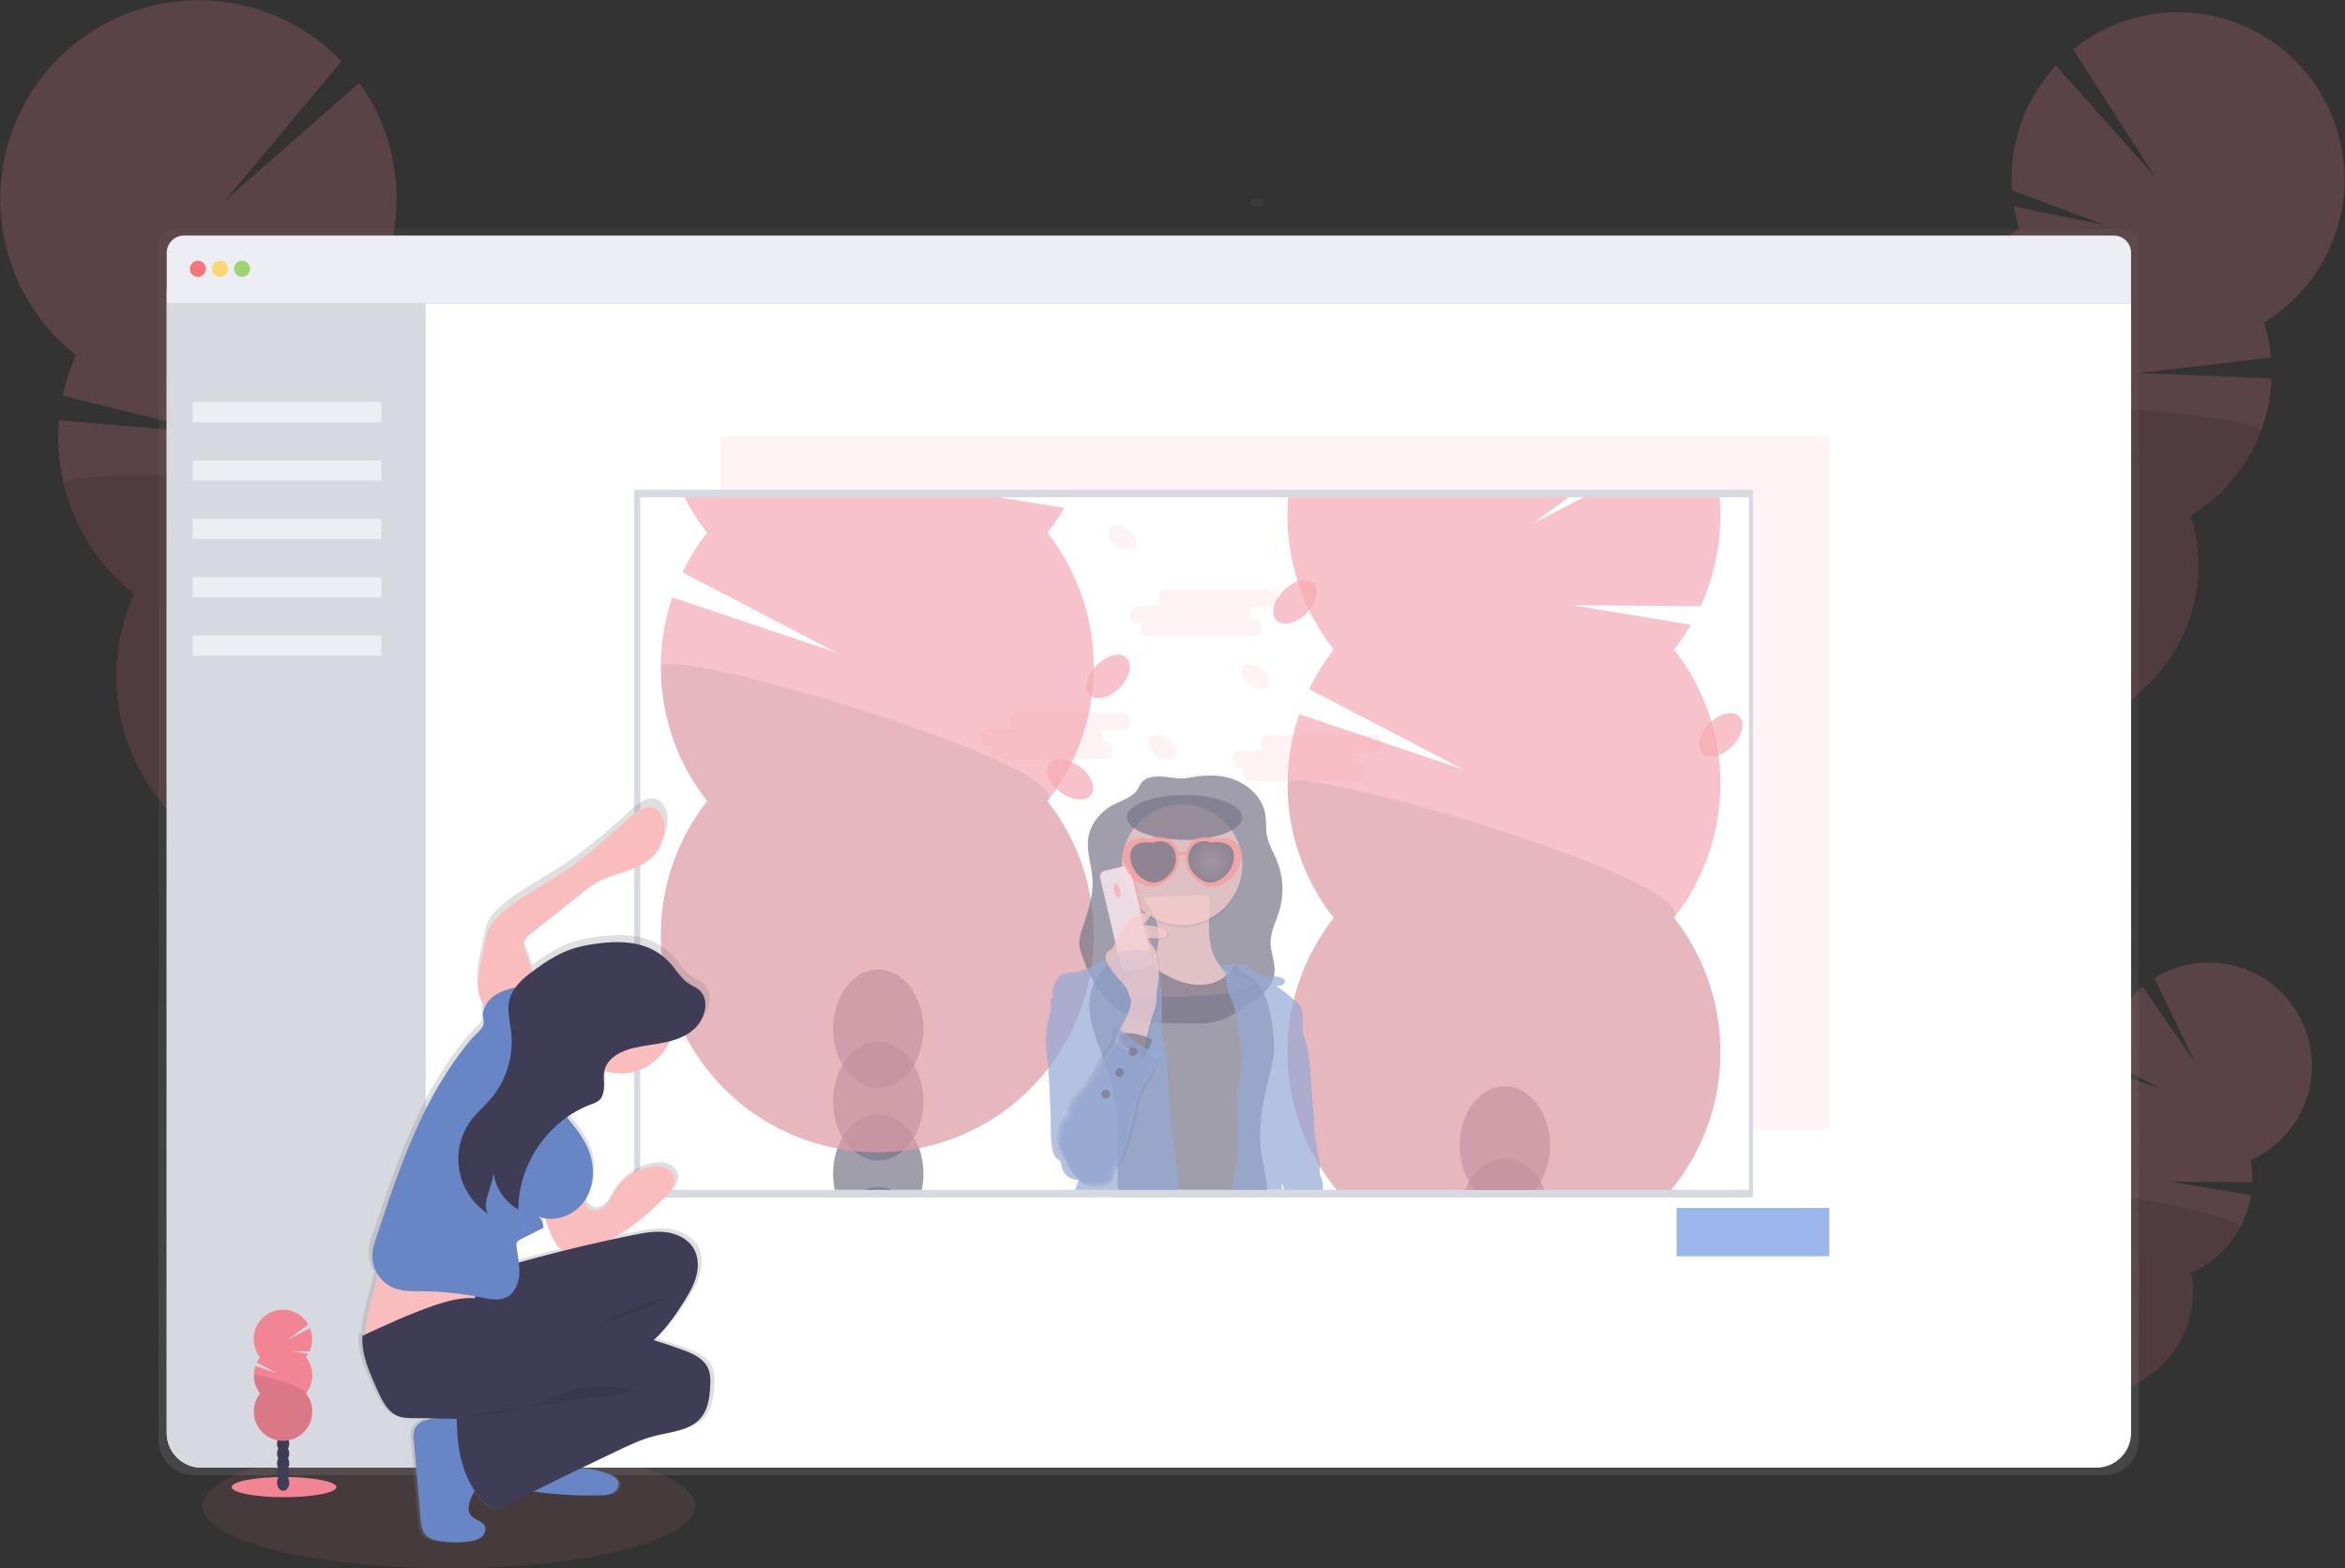 <svg width="293" height="196" viewBox="0 0 293 196" fill="none" xmlns="http://www.w3.org/2000/svg">
<rect x="0" y="0" width="293" height="196" fill="#333333" stroke="none"/>
<path opacity="0.1" d="M56.084 196C73.071 196 86.842 192.509 86.842 188.203C86.842 183.897 73.071 180.406 56.084 180.406C39.097 180.406 25.327 183.897 25.327 188.203C25.327 192.509 39.097 196 56.084 196Z" fill="#F28594"/>
<path opacity="0.2" d="M252.781 182.764C252.657 183 252.512 183.225 252.347 183.435C250.902 182.414 249.432 181.413 247.938 180.434C247.968 180.371 248.001 180.305 248.036 180.243C248.383 179.571 248.903 179.004 249.542 178.602C250.367 178.099 251.298 177.978 252.051 178.386C252.804 178.793 253.246 179.629 253.291 180.595C253.317 181.35 253.141 182.099 252.781 182.764V182.764Z" fill="#3F3D56"/>
<path opacity="0.2" d="M254.802 178.974C255.71 177.254 255.385 175.295 254.074 174.599C252.764 173.903 250.965 174.734 250.056 176.454C249.147 178.174 249.472 180.133 250.783 180.829C252.093 181.525 253.893 180.695 254.802 178.974Z" fill="#3F3D56"/>
<path opacity="0.2" d="M256.812 175.166C257.721 173.446 257.395 171.487 256.085 170.791C254.774 170.095 252.975 170.926 252.066 172.646C251.157 174.366 251.483 176.325 252.793 177.021C254.104 177.717 255.903 176.887 256.812 175.166Z" fill="#3F3D56"/>
<path opacity="0.2" d="M258.825 171.357C259.734 169.637 259.409 167.678 258.098 166.982C256.788 166.286 254.989 167.117 254.08 168.837C253.171 170.557 253.496 172.516 254.807 173.212C256.117 173.908 257.917 173.078 258.825 171.357Z" fill="#3F3D56"/>
<path opacity="0.2" d="M260.839 167.547C261.748 165.827 261.423 163.868 260.112 163.172C258.802 162.476 257.002 163.307 256.094 165.027C255.185 166.747 255.51 168.706 256.821 169.402C258.131 170.098 259.93 169.268 260.839 167.547Z" fill="#3F3D56"/>
<path opacity="0.2" d="M263.335 135.486C263.23 134.904 263.164 134.316 263.139 133.725L269.915 136.01L263.139 132.487C263.238 130.727 263.695 129.006 264.481 127.429C265.268 125.853 266.368 124.454 267.714 123.319L274.279 132.835L269.182 122.25C270.68 121.312 272.354 120.693 274.1 120.432C275.847 120.171 277.628 120.273 279.334 120.731C281.039 121.19 282.632 121.995 284.014 123.098C285.396 124.2 286.536 125.576 287.365 127.139C288.193 128.703 288.692 130.42 288.83 132.185C288.967 133.95 288.742 135.724 288.166 137.398C287.59 139.072 286.677 140.609 285.484 141.913C284.29 143.218 282.842 144.262 281.228 144.982C281.394 145.894 281.461 146.822 281.429 147.749L271.102 147.669L281.271 149.347C280.927 151.465 280.063 153.464 278.755 155.163C277.448 156.862 275.739 158.208 273.782 159.078C274.214 161.461 273.968 163.917 273.072 166.166C272.177 168.415 270.669 170.366 268.72 171.796C266.77 173.226 264.459 174.077 262.05 174.252C259.641 174.427 257.232 173.919 255.097 172.786C252.963 171.652 251.19 169.94 249.98 167.844C248.771 165.748 248.174 163.353 248.259 160.933C248.343 158.513 249.105 156.166 250.457 154.16C251.81 152.153 253.698 150.569 255.906 149.588C255.393 146.743 255.849 143.808 257.199 141.253C258.549 138.698 260.716 136.672 263.352 135.499L263.335 135.486Z" fill="#F28594"/>
<path opacity="0.1" d="M279.92 153.322C278.574 155.882 276.405 157.91 273.764 159.078C274.196 161.461 273.95 163.917 273.055 166.166C272.159 168.415 270.651 170.366 268.702 171.796C266.753 173.226 264.441 174.077 262.032 174.252C259.623 174.427 257.214 173.919 255.08 172.786C252.945 171.652 251.172 169.94 249.962 167.844C248.753 165.748 248.156 163.353 248.241 160.933C248.325 158.513 249.087 156.166 250.439 154.16C251.792 152.153 253.68 150.569 255.888 149.588C255.389 146.838 280.598 152.044 279.92 153.322Z" fill="black"/>
<path opacity="0.2" d="M244.718 106.664C244.562 107.068 244.373 107.458 244.153 107.831C241.624 106.476 239.063 105.163 236.471 103.891C236.507 103.783 236.547 103.67 236.589 103.562C237.01 102.415 237.729 101.402 238.672 100.628C239.895 99.647 241.368 99.277 242.688 99.778C244.008 100.278 244.851 101.539 245.115 103.076C245.305 104.286 245.168 105.525 244.718 106.664Z" fill="#3F3D56"/>
<path opacity="0.2" d="M247.199 100.151C248.318 97.205 247.405 94.122 245.16 93.265C242.915 92.408 240.189 94.103 239.07 97.049C237.951 99.996 238.864 103.079 241.109 103.935C243.353 104.792 246.08 103.098 247.199 100.151Z" fill="#3F3D56"/>
<path opacity="0.2" d="M249.677 93.632C250.795 90.685 249.883 87.602 247.638 86.746C245.393 85.889 242.666 87.583 241.548 90.53C240.429 93.476 241.342 96.559 243.586 97.416C245.831 98.273 248.558 96.579 249.677 93.632Z" fill="#3F3D56"/>
<path opacity="0.2" d="M252.151 87.109C253.269 84.163 252.357 81.079 250.112 80.223C247.867 79.366 245.14 81.06 244.021 84.007C242.903 86.953 243.815 90.037 246.06 90.893C248.305 91.75 251.032 90.056 252.151 87.109Z" fill="#3F3D56"/>
<path opacity="0.2" d="M254.628 80.592C255.747 77.646 254.834 74.563 252.589 73.706C250.345 72.849 247.618 74.543 246.499 77.49C245.38 80.436 246.293 83.52 248.538 84.376C250.783 85.233 253.509 83.539 254.628 80.592Z" fill="#3F3D56"/>
<path opacity="0.2" d="M252.277 28.606C251.991 27.685 251.769 26.745 251.612 25.794L262.961 28.111L251.376 23.778C251.186 20.94 251.576 18.093 252.521 15.41C253.467 12.728 254.948 10.268 256.875 8.179L269.312 22.15L259.023 6.167C261.244 4.369 263.809 3.047 266.56 2.285C269.311 1.522 272.189 1.335 275.016 1.734C277.842 2.133 280.556 3.11 282.99 4.605C285.424 6.1 287.526 8.08 289.165 10.423C290.803 12.765 291.944 15.421 292.517 18.224C293.089 21.028 293.081 23.919 292.492 26.719C291.904 29.519 290.747 32.168 289.095 34.501C287.442 36.835 285.329 38.803 282.887 40.283C283.332 41.716 283.624 43.193 283.755 44.688L267.149 46.621L283.82 47.287C283.69 50.759 282.698 54.144 280.935 57.135C279.172 60.126 276.693 62.63 273.722 64.418C274.885 68.159 274.976 72.151 273.983 75.941C272.991 79.73 270.955 83.163 268.108 85.848C265.261 88.532 261.719 90.359 257.885 91.121C254.052 91.882 250.082 91.547 246.43 90.154C242.777 88.76 239.589 86.365 237.23 83.242C234.871 80.118 233.436 76.392 233.09 72.49C232.743 68.587 233.498 64.666 235.269 61.173C237.04 57.681 239.755 54.758 243.105 52.739C241.711 48.269 241.857 43.458 243.519 39.081C245.182 34.704 248.263 31.014 252.27 28.604L252.277 28.606Z" fill="#F28594"/>
<path opacity="0.1" d="M282.467 53.942C280.813 58.324 277.73 62.017 273.719 64.421C274.882 68.161 274.973 72.154 273.98 75.943C272.988 79.733 270.952 83.166 268.105 85.85C265.258 88.534 261.716 90.362 257.882 91.123C254.049 91.885 250.079 91.55 246.427 90.156C242.774 88.763 239.586 86.368 237.227 83.244C234.868 80.121 233.433 76.394 233.087 72.492C232.74 68.59 233.495 64.668 235.266 61.176C237.037 57.683 239.752 54.761 243.102 52.742C241.764 48.434 283.3 51.753 282.467 53.942Z" fill="black"/>
<path opacity="0.2" d="M44.766 128.354C44.893 128.853 45.061 129.341 45.268 129.813C48.447 128.592 51.662 127.418 54.912 126.291C54.885 126.157 54.857 126.019 54.822 125.883C54.495 124.467 53.795 123.164 52.797 122.109C51.497 120.771 49.813 120.116 48.194 120.514C46.575 120.912 45.383 122.275 44.844 124.036C44.432 125.442 44.406 126.934 44.766 128.354Z" fill="#3F3D56"/>
<path opacity="0.2" d="M49.445 125.653C52.22 124.974 53.75 121.471 52.864 117.829C51.977 114.187 49.008 111.785 46.233 112.464C43.458 113.143 41.927 116.646 42.814 120.288C43.701 123.93 46.67 126.332 49.445 125.653Z" fill="#3F3D56"/>
<path opacity="0.2" d="M47.482 117.594C50.257 116.915 51.787 113.412 50.9 109.77C50.014 106.128 47.045 103.726 44.27 104.405C41.495 105.085 39.964 108.588 40.851 112.23C41.738 115.872 44.706 118.273 47.482 117.594Z" fill="#3F3D56"/>
<path opacity="0.2" d="M45.523 109.535C48.298 108.855 49.829 105.352 48.942 101.71C48.055 98.068 45.086 95.667 42.311 96.346C39.536 97.025 38.006 100.528 38.892 104.17C39.779 107.812 42.748 110.214 45.523 109.535Z" fill="#3F3D56"/>
<path opacity="0.2" d="M43.559 101.473C46.334 100.794 47.865 97.291 46.978 93.649C46.091 90.007 43.122 87.605 40.347 88.285C37.572 88.964 36.041 92.467 36.928 96.109C37.815 99.751 40.784 102.152 43.559 101.473Z" fill="#3F3D56"/>
<path opacity="0.2" d="M47.327 35.131C47.801 34.087 48.202 33.011 48.526 31.911L34.797 32.967L49.101 29.581C49.745 26.258 49.705 22.839 48.984 19.532C48.263 16.226 46.876 13.102 44.908 10.351L28.174 24.999L42.672 7.659C40.317 5.202 37.484 3.256 34.347 1.943C31.21 0.63 27.838 -0.022 24.439 0.028C21.04 0.078 17.688 0.829 14.591 2.233C11.494 3.637 8.719 5.666 6.437 8.192C4.156 10.718 2.417 13.688 1.33 16.916C0.242 20.145 -0.171 23.563 0.116 26.958C0.402 30.354 1.383 33.654 2.997 36.653C4.61 39.653 6.822 42.287 9.495 44.392C8.758 46.018 8.196 47.719 7.821 49.464L27.132 54.197L7.362 52.519C7.005 56.634 7.678 60.774 9.318 64.564C10.958 68.353 13.514 71.673 16.755 74.224C14.83 78.466 14.134 83.165 14.748 87.785C15.361 92.405 17.259 96.758 20.224 100.348C23.189 103.937 27.101 106.618 31.514 108.083C35.927 109.549 40.662 109.74 45.178 108.635C49.694 107.529 53.809 105.173 57.052 101.834C60.295 98.495 62.535 94.308 63.517 89.753C64.499 85.198 64.182 80.457 62.603 76.074C61.025 71.691 58.248 67.841 54.59 64.965C56.89 59.895 57.422 54.196 56.103 48.785C54.783 43.374 51.687 38.565 47.312 35.131H47.327Z" fill="#F28594"/>
<path opacity="0.1" d="M7.97 60.564C9.28 65.979 12.375 70.792 16.754 74.223C14.829 78.465 14.133 83.164 14.747 87.784C15.36 92.404 17.258 96.757 20.223 100.347C23.187 103.936 27.1 106.617 31.513 108.082C35.926 109.548 40.661 109.739 45.177 108.634C49.693 107.528 53.807 105.172 57.05 101.833C60.294 98.494 62.534 94.307 63.516 89.752C64.498 85.197 64.181 80.457 62.602 76.073C61.024 71.69 58.246 67.84 54.589 64.964C56.817 60.071 7.315 57.857 7.97 60.564Z" fill="black"/>
<path d="M265.088 28.609H21.974C21.689 28.609 21.407 28.666 21.144 28.776C20.881 28.885 20.642 29.046 20.441 29.248C20.239 29.451 20.08 29.691 19.971 29.955C19.863 30.219 19.808 30.502 19.808 30.788V179.953C19.807 180.529 19.919 181.1 20.138 181.632C20.357 182.165 20.678 182.648 21.084 183.056C21.489 183.464 21.971 183.788 22.501 184.009C23.032 184.231 23.6 184.345 24.175 184.346H262.887C263.462 184.345 264.03 184.231 264.561 184.009C265.091 183.788 265.573 183.464 265.978 183.056C266.384 182.648 266.705 182.165 266.924 181.632C267.143 181.1 267.255 180.529 267.254 179.953V30.788C267.255 30.211 267.027 29.657 266.621 29.249C266.215 28.84 265.664 28.61 265.088 28.609V28.609Z" fill="url(#paint0_linear)"/>
<path d="M266.27 37.868V179.075C266.27 180.226 265.814 181.331 265.002 182.145C264.191 182.959 263.09 183.417 261.941 183.418H25.164C24.015 183.418 22.913 182.96 22.101 182.146C21.288 181.331 20.832 180.227 20.832 179.075V37.868H266.27Z" fill="white"/>
<path d="M53.186 36.157V183.418H25.164C24.015 183.418 22.913 182.96 22.101 182.146C21.288 181.331 20.832 180.227 20.832 179.075V36.169L53.186 36.157Z" fill="#D7D9E1"/>
<path d="M266.27 31.595V37.867H20.832V31.595C20.832 31.024 21.058 30.476 21.461 30.072C21.864 29.668 22.41 29.442 22.98 29.442H264.122C264.692 29.442 265.238 29.668 265.641 30.072C266.044 30.476 266.27 31.024 266.27 31.595Z" fill="#EDEDF4"/>
<path opacity="0.8" d="M24.722 34.599C25.276 34.599 25.726 34.149 25.726 33.593C25.726 33.037 25.276 32.587 24.722 32.587C24.168 32.587 23.718 33.037 23.718 33.593C23.718 34.149 24.168 34.599 24.722 34.599Z" fill="#FA5959"/>
<path opacity="0.8" d="M27.482 34.599C28.037 34.599 28.486 34.149 28.486 33.593C28.486 33.037 28.037 32.587 27.482 32.587C26.928 32.587 26.479 33.037 26.479 33.593C26.479 34.149 26.928 34.599 27.482 34.599Z" fill="#FED253"/>
<path opacity="0.8" d="M30.243 34.599C30.798 34.599 31.247 34.149 31.247 33.593C31.247 33.037 30.798 32.587 30.243 32.587C29.689 32.587 29.239 33.037 29.239 33.593C29.239 34.149 29.689 34.599 30.243 34.599Z" fill="#8CCF4D"/>
<path d="M47.665 50.246H24.075V52.762H47.665V50.246Z" fill="#EDEDF4"/>
<path d="M47.665 57.542H24.075V60.058H47.665V57.542Z" fill="#EDEDF4"/>
<path d="M47.665 64.838H24.075V67.355H47.665V64.838Z" fill="#EDEDF4"/>
<path d="M47.665 72.135H24.075V74.651H47.665V72.135Z" fill="#EDEDF4"/>
<path d="M47.665 79.431H24.075V81.947H47.665V79.431Z" fill="#EDEDF4"/>
<path d="M157.836 25.844V24.837H156.33V25.844H157.836Z" fill="url(#paint1_linear)"/>
<path opacity="0.1" d="M228.564 54.604H90.034V141.152H228.564V54.604Z" fill="#F28594"/>
<path d="M228.564 150.964H209.491V157.003H228.564V150.964Z" fill="#9CB5EA"/>
<path d="M219.027 61.21H79.243V149.641H219.027V61.21Z" fill="#D7D9E1"/>
<path d="M218.525 62.151H79.996V148.7H218.525V62.151Z" fill="white"/>
<path opacity="0.1" d="M158.797 73.722H145.747C145.195 73.722 144.743 74.049 144.743 74.447V75.169C144.75 75.282 144.785 75.391 144.847 75.487C144.908 75.582 144.992 75.66 145.092 75.712H142.234C141.682 75.712 141.23 76.037 141.23 76.437V77.159C141.23 77.557 141.682 77.884 142.234 77.884H142.52C142.498 77.941 142.487 78.001 142.485 78.062V78.787C142.485 79.184 142.937 79.509 143.489 79.509H156.538C157.091 79.509 157.542 79.184 157.542 78.787V78.062C157.542 77.665 157.091 77.34 156.538 77.34H156.252C156.274 77.282 156.286 77.221 156.288 77.159V76.437C156.281 76.324 156.246 76.215 156.184 76.119C156.123 76.024 156.039 75.946 155.939 75.894H158.797C159.349 75.894 159.801 75.569 159.801 75.169V74.447C159.801 74.049 159.349 73.722 158.797 73.722Z" fill="#F28594"/>
<path opacity="0.1" d="M140.226 89.07H127.176C126.624 89.07 126.172 89.397 126.172 89.794V90.516C126.179 90.629 126.214 90.739 126.275 90.834C126.337 90.929 126.421 91.007 126.521 91.06H123.663C123.111 91.06 122.659 91.384 122.659 91.784V92.506C122.659 92.904 123.111 93.231 123.663 93.231H123.949C123.927 93.288 123.915 93.349 123.914 93.41V94.134C123.914 94.532 124.365 94.856 124.918 94.856H137.967C138.52 94.856 138.971 94.532 138.971 94.134V93.41C138.971 93.012 138.52 92.688 137.967 92.688H137.681C137.703 92.629 137.715 92.568 137.716 92.506V91.784C137.71 91.671 137.675 91.562 137.613 91.467C137.552 91.371 137.468 91.294 137.368 91.241H140.226C140.778 91.241 141.23 90.916 141.23 90.516V89.794C141.23 89.397 140.778 89.07 140.226 89.07Z" fill="#F28594"/>
<path opacity="0.1" d="M171.596 91.837H158.546C157.994 91.837 157.542 92.164 157.542 92.562V93.284C157.549 93.397 157.584 93.506 157.645 93.602C157.706 93.697 157.791 93.775 157.891 93.827H155.033C154.481 93.827 154.029 94.152 154.029 94.552V95.274C154.029 95.671 154.481 95.999 155.033 95.999H155.319C155.297 96.056 155.285 96.116 155.284 96.177V96.902C155.284 97.299 155.735 97.624 156.287 97.624H169.337C169.889 97.624 170.341 97.299 170.341 96.902V96.177C170.341 95.78 169.889 95.455 169.337 95.455H169.051C169.073 95.397 169.085 95.336 169.086 95.274V94.552C169.08 94.439 169.044 94.329 168.983 94.234C168.922 94.139 168.837 94.061 168.738 94.008H171.596C172.148 94.008 172.6 93.684 172.6 93.284V92.562C172.6 92.164 172.148 91.837 171.596 91.837Z" fill="#F28594"/>
<path opacity="0.1" d="M146.88 94.561C147.287 94.006 146.886 93.018 145.986 92.355C145.085 91.693 144.025 91.606 143.619 92.161C143.212 92.717 143.612 93.705 144.513 94.367C145.413 95.03 146.473 95.117 146.88 94.561Z" fill="#F28594"/>
<path opacity="0.1" d="M141.862 68.394C142.269 67.838 141.869 66.85 140.968 66.188C140.068 65.525 139.008 65.438 138.601 65.994C138.195 66.549 138.595 67.537 139.495 68.2C140.396 68.862 141.456 68.949 141.862 68.394Z" fill="#F28594"/>
<path opacity="0.1" d="M158.425 85.757C158.832 85.202 158.432 84.214 157.531 83.551C156.631 82.889 155.571 82.802 155.164 83.357C154.757 83.913 155.158 84.901 156.058 85.563C156.959 86.226 158.018 86.313 158.425 85.757Z" fill="#F28594"/>
<g opacity="0.7">
<path opacity="0.7" d="M111.489 148.698H107.975C108.529 148.456 109.127 148.332 109.732 148.332C110.336 148.332 110.934 148.456 111.489 148.698V148.698Z" fill="#3F3D56"/>
<path opacity="0.7" d="M115.381 146.685C115.383 147.361 115.311 148.036 115.168 148.698H104.301C103.933 146.981 104.044 145.195 104.622 143.537C104.793 143.058 105.008 142.597 105.265 142.159C106.296 140.397 107.915 139.278 109.734 139.278C111.554 139.278 113.173 140.405 114.204 142.159C114.453 142.584 114.663 143.031 114.831 143.495C115.199 144.518 115.385 145.597 115.381 146.685V146.685Z" fill="#3F3D56"/>
<path opacity="0.7" d="M109.734 145.039C112.853 145.039 115.381 141.722 115.381 137.63C115.381 133.538 112.853 130.22 109.734 130.22C106.616 130.22 104.088 133.538 104.088 137.63C104.088 141.722 106.616 145.039 109.734 145.039Z" fill="#3F3D56"/>
<path opacity="0.7" d="M109.734 135.982C112.853 135.982 115.381 132.665 115.381 128.573C115.381 124.48 112.853 121.163 109.734 121.163C106.616 121.163 104.088 124.48 104.088 128.573C104.088 132.665 106.616 135.982 109.734 135.982Z" fill="#3F3D56"/>
<path opacity="0.7" d="M130.873 100.117C133.735 103.766 135.615 108.091 136.332 112.677C137.05 117.263 136.582 121.957 134.972 126.31C133.362 130.662 130.665 134.528 127.139 137.536C123.612 140.545 119.375 142.595 114.831 143.492C114.181 143.62 113.524 143.726 112.859 143.802C110.797 144.052 108.714 144.063 106.65 143.834C105.966 143.762 105.29 143.662 104.622 143.535C100.052 142.675 95.78 140.647 92.219 137.649C88.658 134.651 85.928 130.783 84.293 126.419C82.657 122.054 82.172 117.341 82.884 112.734C83.595 108.127 85.48 103.781 88.355 100.117C85.573 96.571 83.718 92.385 82.956 87.939C82.194 83.493 82.551 78.927 83.993 74.653L104.53 81.564L85.266 71.533C86.114 69.778 87.148 68.12 88.35 66.587C87.264 65.204 86.315 63.717 85.517 62.149H124.862L132.976 63.485C132.346 64.566 131.643 65.602 130.873 66.587C134.63 71.363 136.669 77.271 136.66 83.353C136.66 83.421 136.66 83.492 136.66 83.56C136.653 84.725 136.569 85.889 136.409 87.044C136.319 87.729 136.201 88.404 136.058 89.07C135.63 91.066 134.977 93.007 134.113 94.856C134.06 94.972 134.005 95.085 133.95 95.198C133.383 96.367 132.733 97.493 132.005 98.567C131.658 99.07 131.297 99.574 130.915 100.059L130.873 100.117Z" fill="#F28594"/>
<path opacity="0.1" d="M82.566 83.353C82.556 89.436 84.596 95.344 88.355 100.12C85.218 104.119 83.266 108.923 82.723 113.982C82.18 119.041 83.069 124.152 85.286 128.728C87.504 133.305 90.961 137.164 95.263 139.864C99.565 142.564 104.538 143.996 109.614 143.996C114.689 143.996 119.662 142.564 123.964 139.864C128.267 137.164 131.724 133.305 133.942 128.728C136.159 124.152 137.047 119.041 136.505 113.982C135.962 108.923 134.01 104.119 130.873 100.12C134.496 95.505 82.566 80.309 82.566 83.353Z" fill="black"/>
<path opacity="0.7" d="M193.003 148.698H183.065C183.208 148.35 183.375 148.014 183.567 147.691C184.598 145.93 186.217 144.81 188.036 144.81C189.856 144.81 191.474 145.938 192.506 147.691C192.695 148.014 192.861 148.351 193.003 148.698V148.698Z" fill="#3F3D56"/>
<path opacity="0.7" d="M193.68 143.163C193.696 144.75 193.29 146.313 192.503 147.691C192.295 148.047 192.056 148.384 191.788 148.698H184.279C184.012 148.384 183.772 148.047 183.564 147.691C182.778 146.313 182.371 144.75 182.387 143.163C182.387 139.069 184.914 135.753 188.034 135.753C191.153 135.753 193.68 139.069 193.68 143.163Z" fill="#3F3D56"/>
<path opacity="0.7" d="M209.215 114.652L209.172 114.71C212.929 119.486 214.968 125.393 214.959 131.476C214.959 131.906 214.959 132.336 214.929 132.762C214.929 132.882 214.929 133.013 214.909 133.126L214.894 133.378C214.894 133.526 214.871 133.677 214.856 133.826C214.841 133.974 214.831 134.148 214.811 134.306C214.791 134.465 214.771 134.696 214.746 134.89V134.953C214.728 135.096 214.708 135.24 214.685 135.381C214.685 135.481 214.658 135.582 214.643 135.68C214.583 136.073 214.512 136.463 214.434 136.847C214.414 136.958 214.389 137.069 214.364 137.18C214.339 137.29 214.319 137.406 214.291 137.519C214.264 137.632 214.231 137.771 214.199 137.907C214.191 137.948 214.181 137.99 214.168 138.03C214.136 138.168 214.101 138.304 214.066 138.44C214.03 138.576 214.01 138.649 213.978 138.755C213.938 138.911 213.892 139.067 213.845 139.223C213.797 139.379 213.752 139.529 213.704 139.683C213.537 140.24 213.344 140.787 213.127 141.323C213.057 141.502 212.986 141.678 212.914 141.854C212.858 141.99 212.801 142.123 212.743 142.254C212.71 142.33 212.678 142.405 212.643 142.481C212.607 142.556 212.562 142.664 212.52 142.755C212.477 142.845 212.412 143.007 212.354 143.11C212.276 143.276 212.196 143.442 212.103 143.613C212.055 143.708 212.008 143.804 211.957 143.9C211.601 144.596 211.214 145.274 210.796 145.935C210.698 146.091 210.597 146.247 210.494 146.401C210.391 146.56 210.285 146.716 210.178 146.868L209.875 147.311C209.54 147.788 209.183 148.252 208.803 148.705H167.021C166.647 148.25 166.285 147.782 165.942 147.301L165.743 147.022C165.676 146.924 165.605 146.826 165.54 146.725L165.437 146.572C165.352 146.446 165.269 146.32 165.186 146.192L165.096 146.051C165.003 145.905 164.91 145.756 164.82 145.605C164.481 145.052 164.165 144.486 163.866 143.907C163.816 143.812 163.766 143.716 163.721 143.62C163.638 143.457 163.557 143.291 163.47 143.117C163.411 143.001 163.356 142.883 163.304 142.762C163.261 142.672 163.219 142.581 163.181 142.488C163.143 142.395 163.113 142.337 163.081 142.262C163.023 142.131 162.965 142.01 162.91 141.862C162.837 141.686 162.767 141.51 162.697 141.331C162.486 140.792 162.295 140.247 162.119 139.69C162.072 139.537 162.024 139.384 161.979 139.23C161.934 139.077 161.886 138.918 161.846 138.762C161.813 138.656 161.786 138.553 161.758 138.448C161.73 138.342 161.688 138.176 161.655 138.038C161.642 137.997 161.632 137.956 161.625 137.914C161.592 137.786 161.562 137.663 161.532 137.527C161.502 137.391 161.482 137.3 161.459 137.187C161.437 137.074 161.409 136.966 161.389 136.855C161.311 136.47 161.241 136.08 161.181 135.688C161.166 135.589 161.151 135.489 161.138 135.388C161.116 135.247 161.096 135.104 161.078 134.96V134.898C161.053 134.704 161.03 134.508 161.013 134.314C160.995 134.12 160.978 133.994 160.968 133.833C160.958 133.672 160.94 133.534 160.93 133.386L160.915 133.134C160.915 133.013 160.9 132.882 160.895 132.769C160.875 132.344 160.865 131.914 160.865 131.483C160.855 125.4 162.895 119.492 166.654 114.717C166.509 114.534 166.368 114.347 166.228 114.159L166.135 114.033C166.026 113.889 165.921 113.743 165.819 113.595L165.721 113.457C165.6 113.283 165.47 113.107 165.364 112.931C165.346 112.906 165.329 112.88 165.314 112.853C165.191 112.667 165.063 112.48 164.953 112.289L164.877 112.171C164.767 111.987 164.654 111.804 164.546 111.618L164.491 111.522C164.378 111.326 164.268 111.129 164.16 110.931L164.122 110.86C164.024 110.682 163.931 110.503 163.839 110.322C163.608 109.871 163.387 109.414 163.184 108.948C163.063 108.676 162.933 108.405 162.835 108.128L162.795 108.027C162.724 107.854 162.657 107.68 162.591 107.504C162.526 107.328 162.463 107.154 162.401 106.978C162.338 106.802 162.278 106.623 162.22 106.447C162.124 106.155 162.034 105.864 161.946 105.567C161.924 105.491 161.901 105.413 161.881 105.338C161.833 105.167 161.786 104.996 161.74 104.822C161.695 104.641 161.65 104.46 161.607 104.278C161.565 104.097 161.53 103.949 161.492 103.775L161.469 103.67C161.429 103.482 161.392 103.293 161.357 103.104C161.329 102.96 161.301 102.817 161.279 102.671C161.269 102.63 161.261 102.589 161.256 102.548C161.229 102.399 161.206 102.251 161.183 102.102C161.153 101.911 161.126 101.72 161.101 101.529C161.073 101.312 161.045 101.096 161.023 100.879C161.023 100.847 161.023 100.812 161.023 100.779C161.003 100.58 160.983 100.379 160.97 100.18C160.958 99.981 160.94 99.823 160.93 99.644C160.93 99.511 160.912 99.375 160.907 99.239C160.902 99.103 160.907 99.018 160.895 98.907C160.882 98.796 160.895 98.691 160.895 98.58C160.895 98.37 160.895 98.161 160.895 97.953V97.883C160.901 94.948 161.383 92.033 162.323 89.253L182.859 96.165L163.565 86.126C164.413 84.371 165.447 82.713 166.649 81.18C165.451 79.656 164.42 78.008 163.575 76.263C163.01 75.104 162.53 73.905 162.14 72.676C161.289 70.005 160.857 67.219 160.86 64.416C160.86 63.661 160.892 62.906 160.955 62.151H195.971L191.472 65.465L197.849 62.149H214.864C214.929 62.904 214.959 63.658 214.959 64.413C214.963 68.327 214.119 72.196 212.484 75.75L196.441 75.634L211.277 78.077C210.648 79.158 209.945 80.195 209.174 81.18C212.913 85.949 214.95 91.837 214.957 97.903C214.965 103.969 212.944 109.863 209.217 114.642L209.215 114.652Z" fill="#F28594"/>
<path opacity="0.1" d="M214.959 131.476C214.959 131.906 214.959 132.336 214.929 132.762C214.929 132.882 214.929 133.013 214.909 133.126L214.894 133.378C214.894 133.526 214.871 133.677 214.856 133.826C214.841 133.974 214.831 134.148 214.811 134.306C214.791 134.465 214.771 134.696 214.746 134.89V134.953C214.728 135.096 214.708 135.24 214.686 135.381C214.686 135.481 214.658 135.582 214.643 135.68C214.583 136.073 214.512 136.463 214.435 136.847C214.415 136.958 214.389 137.069 214.364 137.18C214.339 137.29 214.319 137.406 214.292 137.519C214.264 137.632 214.231 137.771 214.199 137.907C214.191 137.948 214.181 137.99 214.169 138.03C214.136 138.168 214.101 138.304 214.066 138.44C214.031 138.576 214.01 138.649 213.978 138.755C213.938 138.911 213.893 139.067 213.845 139.223C213.797 139.379 213.752 139.53 213.704 139.683C213.537 140.24 213.345 140.787 213.127 141.323C213.057 141.502 212.987 141.678 212.914 141.854C212.859 141.99 212.801 142.123 212.743 142.254C212.71 142.33 212.678 142.405 212.643 142.481C212.608 142.556 212.562 142.664 212.52 142.755C212.477 142.846 212.412 143.007 212.354 143.11C212.276 143.276 212.196 143.442 212.103 143.613C212.055 143.708 212.008 143.804 211.958 143.9C211.601 144.596 211.214 145.274 210.796 145.935C210.698 146.091 210.597 146.247 210.495 146.401C210.391 146.56 210.285 146.716 210.178 146.869L209.875 147.311C209.54 147.788 209.183 148.252 208.803 148.705H167.021C166.647 148.25 166.285 147.782 165.942 147.301L165.743 147.022C165.676 146.924 165.605 146.826 165.54 146.725L165.437 146.572C165.352 146.446 165.269 146.32 165.186 146.192L165.096 146.051C165.003 145.905 164.91 145.756 164.82 145.606C164.481 145.052 164.165 144.486 163.866 143.907C163.816 143.812 163.766 143.716 163.721 143.62C163.638 143.457 163.558 143.291 163.47 143.117C163.411 143.002 163.356 142.883 163.304 142.762C163.261 142.672 163.219 142.581 163.181 142.488C163.143 142.395 163.113 142.337 163.081 142.262C163.023 142.131 162.965 142.01 162.91 141.862C162.837 141.686 162.767 141.51 162.697 141.331C162.486 140.793 162.295 140.247 162.12 139.691C162.072 139.537 162.024 139.384 161.979 139.23C161.934 139.077 161.886 138.918 161.846 138.762C161.813 138.656 161.786 138.553 161.758 138.448C161.731 138.342 161.688 138.176 161.655 138.038C161.643 137.997 161.633 137.956 161.625 137.914C161.593 137.786 161.562 137.663 161.532 137.527C161.502 137.391 161.482 137.3 161.46 137.187C161.437 137.074 161.409 136.966 161.389 136.855C161.311 136.47 161.241 136.08 161.181 135.688C161.166 135.59 161.151 135.489 161.138 135.388C161.116 135.247 161.096 135.104 161.078 134.961V134.898C161.053 134.704 161.03 134.508 161.013 134.314C160.995 134.12 160.978 133.994 160.968 133.833C160.958 133.672 160.94 133.534 160.93 133.386L160.915 133.134C160.915 133.013 160.9 132.882 160.895 132.769C160.875 132.344 160.865 131.914 160.865 131.484C160.855 125.4 162.895 119.492 166.654 114.717C166.509 114.534 166.368 114.347 166.228 114.159L166.135 114.033C166.026 113.889 165.921 113.743 165.819 113.595L165.721 113.457C165.6 113.283 165.47 113.107 165.364 112.931C165.346 112.906 165.33 112.88 165.314 112.853C165.191 112.667 165.063 112.481 164.953 112.289L164.878 112.171C164.767 111.987 164.654 111.804 164.546 111.618L164.491 111.522C164.378 111.326 164.268 111.129 164.16 110.931L164.122 110.86C164.024 110.682 163.932 110.503 163.839 110.322C163.608 109.871 163.387 109.414 163.184 108.948C163.063 108.676 162.933 108.405 162.835 108.128L162.795 108.027C162.724 107.854 162.657 107.68 162.591 107.504C162.526 107.328 162.463 107.154 162.401 106.978C162.338 106.802 162.278 106.623 162.22 106.447C162.125 106.155 162.034 105.864 161.946 105.567C161.924 105.491 161.901 105.413 161.881 105.338C161.833 105.167 161.786 104.996 161.741 104.822C161.695 104.641 161.65 104.46 161.608 104.279C161.565 104.097 161.53 103.949 161.492 103.775L161.47 103.67C161.429 103.482 161.392 103.293 161.357 103.104C161.329 102.96 161.301 102.817 161.279 102.671C161.269 102.63 161.262 102.589 161.256 102.548C161.229 102.399 161.206 102.251 161.184 102.102C161.153 101.911 161.126 101.72 161.101 101.529C161.073 101.312 161.045 101.096 161.023 100.879C161.023 100.847 161.023 100.812 161.023 100.779C161.003 100.58 160.983 100.379 160.97 100.18C160.958 99.981 160.94 99.823 160.93 99.644C160.93 99.511 160.912 99.375 160.907 99.239C160.902 99.103 160.907 99.018 160.895 98.907C160.882 98.796 160.895 98.691 160.895 98.58C160.895 98.37 160.895 98.161 160.895 97.953C160.89 97.93 160.89 97.906 160.895 97.883C161.033 97.423 162.609 97.468 165.114 97.883C167.104 98.213 169.676 98.776 172.585 99.506C187.577 103.265 211.398 111.429 209.225 114.659L209.182 114.717C212.934 119.493 214.969 125.397 214.959 131.476V131.476Z" fill="black"/>
<path opacity="0.7" d="M139.889 85.966C141.163 84.689 141.561 83.016 140.777 82.23C139.993 81.444 138.324 81.842 137.05 83.12C135.776 84.397 135.379 86.07 136.163 86.856C136.947 87.642 138.615 87.243 139.889 85.966Z" fill="#F28594"/>
<path opacity="0.7" d="M163.228 76.656C164.502 75.379 164.899 73.706 164.115 72.92C163.331 72.134 161.663 72.532 160.389 73.81C159.115 75.087 158.717 76.76 159.501 77.546C160.285 78.332 161.954 77.934 163.228 76.656Z" fill="#F28594"/>
<path opacity="0.7" d="M216.43 93.262C217.704 91.985 218.101 90.312 217.317 89.526C216.533 88.74 214.865 89.138 213.591 90.415C212.317 91.693 211.92 93.365 212.704 94.151C213.488 94.938 215.156 94.539 216.43 93.262Z" fill="#F28594"/>
<path opacity="0.7" d="M136.334 99.322C136.991 98.426 136.345 96.833 134.892 95.764C133.44 94.695 131.731 94.555 131.074 95.451C130.418 96.347 131.064 97.94 132.516 99.009C133.969 100.078 135.678 100.218 136.334 99.322Z" fill="#F28594"/>
<path opacity="0.7" d="M165.071 147.128C165.011 147.002 164.96 146.873 164.92 146.74C164.885 146.431 164.893 146.119 164.943 145.812V145.802C164.941 145.582 164.917 145.362 164.87 145.148C164.72 144.322 164.572 143.495 164.423 142.669C164.353 142.287 164.285 141.914 164.253 141.522C164.22 141.13 164.223 140.729 164.218 140.334C164.198 139.051 163.967 137.776 163.922 136.495C163.896 135.828 163.844 135.162 163.791 134.497C163.698 133.353 163.598 132.21 163.397 131.081C163.239 130.185 162.79 129.35 162.782 128.439L162.767 127.023C162.794 126.618 162.73 126.212 162.579 125.835C162.402 125.524 162.165 125.252 161.881 125.035L161.67 124.856C161.001 124.279 160.308 123.728 159.59 123.203C159.525 123.151 159.459 123.103 159.394 123.055C159.655 123.106 159.924 123.087 160.175 123C160.264 122.959 160.341 122.896 160.399 122.817C160.457 122.737 160.494 122.644 160.506 122.547C160.514 122.48 160.502 122.413 160.473 122.353C160.382 122.211 160.24 122.109 160.077 122.069C159.786 121.981 159.485 121.931 159.181 121.92H159.128C159.158 121.797 159.182 121.673 159.198 121.548C159.241 121.184 159.234 120.816 159.178 120.453C159.18 120.43 159.18 120.406 159.178 120.383C159.093 119.804 158.927 119.231 158.825 118.652C158.812 118.579 158.802 118.506 158.792 118.433C158.745 118.162 158.721 117.888 158.719 117.613C158.719 116.247 159.412 114.991 159.811 113.686C160.127 112.646 160.262 111.56 160.21 110.475C160.21 110.395 160.21 110.314 160.192 110.224C160.123 109.242 159.901 108.278 159.532 107.365C159.101 106.301 158.473 105.305 158.262 104.178C158.247 104.095 158.235 104.017 158.222 103.926C158.222 103.911 158.222 103.899 158.222 103.883C158.139 103.234 158.17 102.575 158.112 101.923V101.868C158.112 101.742 158.087 101.617 158.064 101.488C157.685 99.237 155.683 97.503 153.482 96.907C151.783 96.444 150.054 96.59 148.347 96.907C146.876 97.181 145.536 96.58 144.081 96.771C143.506 96.846 142.906 97.035 142.537 97.483C142.347 97.76 142.176 98.049 142.023 98.348C141.368 99.375 140.068 99.717 138.991 100.278C137.352 101.128 136.045 102.719 135.802 104.555C135.573 106.253 136.241 107.939 136.341 109.65C136.379 110.361 136.334 111.073 136.208 111.773C135.957 113.215 135.455 114.634 135.011 116.035C134.791 116.607 134.678 117.214 134.677 117.827C134.716 118.243 134.809 118.652 134.953 119.045C135.164 119.689 135.402 120.325 135.676 120.947C135.168 121.153 134.636 121.293 134.092 121.362C133.535 121.425 132.946 121.402 132.464 121.686C132.241 121.827 132.048 122.011 131.897 122.227C131.667 122.548 131.503 122.912 131.415 123.298C131.326 123.683 131.315 124.082 131.382 124.471C131.282 124.535 131.2 124.623 131.144 124.727C131.087 124.832 131.059 124.949 131.061 125.068C131.061 125.304 131.101 125.541 131.111 125.777C131.094 126.225 131.009 126.668 130.86 127.091C130.465 128.54 130.367 130.055 130.572 131.544C130.672 132.283 130.75 133.018 130.807 133.755C130.94 135.398 130.993 137.039 131.058 138.699C131.129 140.274 130.998 141.867 131.259 143.424C131.347 143.945 131.51 144.496 131.917 144.823C132.015 144.891 132.108 144.966 132.195 145.047C132.426 145.298 132.434 145.656 132.509 145.98C132.631 146.428 132.904 146.819 133.28 147.088C133.657 147.357 134.115 147.488 134.577 147.457L134.155 148.677H160.172C160.145 148.44 160.145 148.2 160.172 147.963V147.978C160.304 148.187 160.371 148.43 160.365 148.677H165.322C165.344 148.149 165.259 147.622 165.071 147.128Z" fill="url(#paint2_linear)"/>
<path opacity="0.7" d="M144.186 97.078C143.614 97.153 143.019 97.329 142.653 97.785C142.468 98.061 142.3 98.348 142.151 98.645C141.503 99.664 140.213 100.004 139.139 100.56C137.513 101.405 136.216 102.988 135.972 104.809C135.749 106.498 136.409 108.171 136.509 109.871C136.64 112.04 135.854 114.149 135.189 116.214C134.97 116.782 134.858 117.385 134.858 117.993C134.895 118.407 134.987 118.815 135.131 119.206C135.741 121.06 136.569 122.866 137.802 124.381C139.034 125.895 140.698 127.103 142.595 127.551C143.465 127.729 144.35 127.824 145.238 127.833C146.596 127.883 147.955 127.907 149.313 127.906C150.06 127.927 150.807 127.877 151.544 127.757C153.098 127.455 154.47 126.572 155.798 125.707C157.326 124.7 159.005 123.49 159.236 121.681C159.402 120.373 158.749 119.09 158.749 117.771C158.749 116.415 159.437 115.167 159.833 113.869C160.458 111.809 160.36 109.597 159.557 107.599C159.128 106.545 158.506 105.554 158.303 104.434C158.139 103.556 158.24 102.648 158.094 101.77C157.72 99.531 155.73 97.81 153.544 97.216C151.858 96.758 150.144 96.902 148.447 97.216C146.974 97.495 145.642 96.887 144.186 97.078Z" fill="#3F3D56"/>
<path opacity="0.7" d="M144.648 115.832C144.974 117.254 144.727 118.748 143.96 119.988C143.554 120.578 143.057 121.098 142.487 121.53C141.621 122.236 140.637 122.781 139.581 123.141C140.24 123.66 141.003 124.031 141.817 124.23C142.444 124.365 143.081 124.443 143.722 124.461C146.94 124.633 150.167 124.516 153.364 124.112C154.433 123.976 155.547 123.79 156.41 123.146C156.487 123.098 156.547 123.028 156.581 122.944C156.644 122.73 156.39 122.569 156.182 122.499C155.151 122.147 154.041 121.943 153.15 121.314C151.785 120.355 151.216 118.592 151.093 116.924C150.97 115.256 151.211 113.575 151.047 111.909C148.844 111.878 146.641 111.942 144.44 112.103C144.189 112.121 143.082 112.058 142.951 112.272C142.821 112.486 143.421 113.097 143.571 113.328C144.082 114.088 144.448 114.937 144.648 115.832Z" fill="#FBBEBE"/>
<path opacity="0.1" d="M147.699 115.885C151.857 115.885 155.228 112.505 155.228 108.337C155.228 104.168 151.857 100.789 147.699 100.789C143.541 100.789 140.171 104.168 140.171 108.337C140.171 112.505 143.541 115.885 147.699 115.885Z" fill="black"/>
<path opacity="0.7" d="M147.699 115.618C151.857 115.618 155.228 112.239 155.228 108.07C155.228 103.901 151.857 100.522 147.699 100.522C143.541 100.522 140.171 103.901 140.171 108.07C140.171 112.239 143.541 115.618 147.699 115.618Z" fill="#FBBEBE"/>
<path opacity="0.7" d="M158.268 135.851C157.653 138.367 157.264 140.994 157.527 143.583C157.693 145.228 158.253 147.014 158.323 148.698H139.667C139.667 147.822 139.667 146.919 139.652 146.016C139.652 145.837 139.652 145.661 139.652 145.48C139.652 145.248 139.652 145.017 139.652 144.783C139.652 144.078 139.652 143.381 139.652 142.702C139.652 141.477 139.652 140.252 139.524 139.034C139.287 136.866 138.785 134.735 138.03 132.689C137.978 132.538 137.925 132.387 137.87 132.238C137.863 132.223 137.857 132.207 137.852 132.19C137.794 132.04 137.739 131.889 137.681 131.735C136.773 129.317 135.737 126.804 136.233 124.288C136.339 123.778 136.507 123.284 136.735 122.816C137.149 121.949 137.749 121.184 138.492 120.577L138.565 120.516C138.823 120.314 139.097 120.133 139.383 119.973C139.529 119.891 139.679 119.816 139.832 119.749L139.89 119.724C140.237 119.571 140.61 119.485 140.989 119.472C141.935 119.457 142.786 119.998 143.577 120.527L143.639 120.569L143.745 120.637L143.865 120.718C144.176 120.924 144.493 121.13 144.811 121.327L144.964 121.42C145.851 121.984 146.804 122.435 147.803 122.761C149.308 123.219 151.01 123.236 152.388 122.474C152.654 122.322 152.906 122.146 153.141 121.948C153.288 121.827 153.43 121.699 153.565 121.563C153.863 121.268 154.142 120.953 154.4 120.622C154.764 121.337 155.56 121.629 156.22 122.091C156.939 122.611 157.518 123.303 157.904 124.104C158.014 124.321 158.112 124.542 158.2 124.766C158.578 125.829 158.83 126.933 158.953 128.054C159.136 129.154 159.209 130.269 159.171 131.383C159.071 132.897 158.629 134.372 158.268 135.851Z" fill="#3F3D56"/>
<path opacity="0.7" d="M141.017 121.388L143.735 120.744C144.126 120.651 144.368 120.258 144.276 119.866L141.647 108.715C141.554 108.323 141.162 108.081 140.771 108.173L138.053 108.817C137.662 108.91 137.42 109.303 137.512 109.695L140.141 120.846C140.234 121.238 140.626 121.481 141.017 121.388Z" fill="#F28594"/>
<path opacity="0.7" d="M140.958 121.404L143.368 120.833C143.759 120.74 144.001 120.347 143.909 119.955L141.28 108.805C141.187 108.413 140.795 108.17 140.404 108.263L137.994 108.834C137.602 108.927 137.36 109.32 137.453 109.712L140.082 120.862C140.174 121.254 140.566 121.497 140.958 121.404Z" fill="#EDEDF4"/>
<path opacity="0.7" d="M139.788 112.176C139.99 112.128 140.06 111.69 139.944 111.198C139.828 110.705 139.57 110.345 139.367 110.393C139.165 110.441 139.095 110.879 139.211 111.371C139.327 111.863 139.585 112.224 139.788 112.176Z" fill="#F28594"/>
<path opacity="0.7" d="M147.08 148.698H134.354L134.785 147.44H134.77C134.312 147.47 133.857 147.341 133.483 147.074C133.108 146.806 132.838 146.417 132.717 145.973C132.642 145.651 132.635 145.283 132.406 145.044C132.314 144.961 132.216 144.886 132.113 144.818C131.701 144.493 131.548 143.945 131.463 143.427C131.212 141.879 131.332 140.299 131.264 138.732C131.189 136.971 131.134 135.242 130.981 133.504C130.926 132.877 130.858 132.246 130.772 131.622C130.57 130.142 130.668 128.637 131.061 127.196C131.21 126.777 131.294 126.338 131.312 125.893C131.312 125.657 131.249 125.423 131.262 125.189C131.26 125.071 131.288 124.954 131.344 124.85C131.4 124.746 131.481 124.658 131.581 124.595C131.513 124.208 131.523 123.812 131.609 123.43C131.695 123.047 131.856 122.686 132.082 122.366C132.232 122.15 132.423 121.967 132.645 121.827C133.121 121.545 133.711 121.576 134.261 121.505C134.8 121.438 135.329 121.299 135.832 121.093C136.01 121.022 136.183 120.947 136.359 120.866C136.971 120.584 137.568 120.242 138.168 119.918L138.294 119.85C138.745 119.598 139.2 119.374 139.664 119.18L139.722 119.158C140.27 118.924 140.849 118.772 141.441 118.707C142.021 118.669 142.603 118.683 143.18 118.75C143.343 118.763 143.501 118.813 143.642 118.896C143.855 119.034 144.031 119.221 144.156 119.442V119.442C144.174 119.472 144.191 119.5 144.209 119.533C144.428 119.985 144.59 120.464 144.691 120.957C144.721 121.08 144.748 121.208 144.773 121.324C144.834 121.621 144.886 121.918 144.929 122.217C145.039 122.973 145.108 123.734 145.135 124.497C145.183 125.596 145.17 126.706 145.165 127.808C145.165 127.994 145.165 128.178 145.165 128.361C145.167 128.903 145.241 129.442 145.386 129.964C145.775 131.388 145.815 132.88 145.888 134.352C146.055 137.8 146.401 141.237 146.924 144.649C147.022 145.291 147.125 145.93 147.16 146.577C147.199 147.285 147.172 147.995 147.08 148.698V148.698Z" fill="#6886C5"/>
<path opacity="0.7" d="M144.332 130.243C144.611 130.557 144.862 130.893 145.085 131.25C145.187 131.418 145.27 131.665 145.12 131.793C145.039 131.847 144.943 131.874 144.846 131.868L143.049 131.944C142.779 131.974 142.506 131.95 142.246 131.871C141.903 131.702 141.614 131.441 141.411 131.116L140.615 130.075C140.384 129.815 140.213 129.509 140.113 129.176C140.071 129.009 140.084 128.833 140.149 128.673C140.215 128.514 140.33 128.38 140.477 128.291C140.766 128.198 141.079 128.22 141.353 128.351C141.89 128.535 142.532 128.658 143.012 128.97C143.505 129.335 143.949 129.763 144.332 130.243Z" fill="#6886C5"/>
<path opacity="0.1" d="M143.313 130.364C143.532 129.192 143.832 128.037 144.211 126.907C144.422 126.365 144.574 125.801 144.663 125.226C144.711 124.776 144.663 124.321 144.708 123.868C144.743 123.478 144.839 123.095 144.896 122.708C145.011 121.921 144.963 121.12 144.756 120.353C144.593 119.742 144.756 119.002 144.359 118.506C144.201 118.305 143.988 118.149 143.825 117.953C143.735 117.861 143.669 117.749 143.633 117.625C143.598 117.502 143.594 117.371 143.622 117.246C144.177 117.373 144.753 117.392 145.316 117.301C145.483 117.282 145.645 117.225 145.787 117.135C145.858 117.089 145.914 117.024 145.95 116.947C145.985 116.871 145.998 116.786 145.988 116.702C145.961 116.622 145.919 116.548 145.863 116.485C145.808 116.421 145.74 116.37 145.664 116.332C145.165 116.024 144.604 115.83 144.021 115.766C143.438 115.701 142.849 115.766 142.294 115.958C142.275 115.912 142.273 115.862 142.289 115.815C142.304 115.769 142.337 115.73 142.379 115.706C142.457 115.662 142.542 115.633 142.63 115.62C142.913 115.557 143.175 115.424 143.394 115.234C143.613 115.044 143.782 114.802 143.885 114.531C143.925 114.453 143.934 114.363 143.91 114.279C143.847 114.091 143.581 114.101 143.388 114.149L142.352 114.4C142.151 114.44 141.956 114.506 141.772 114.596C141.547 114.735 141.346 114.91 141.177 115.115C140.633 115.703 140.078 116.312 139.777 117.057C139.644 117.394 139.564 117.751 139.423 118.086C139.298 118.43 139.056 118.72 138.74 118.904C138.578 118.994 138.447 119.133 138.368 119.301C138.288 119.47 138.263 119.659 138.296 119.842C138.377 120.216 138.539 120.567 138.771 120.871C139.156 121.475 139.591 122.045 140.073 122.574C140.424 122.892 140.725 123.261 140.966 123.669C141.115 123.971 141.177 124.305 141.308 124.615C141.379 124.757 141.434 124.908 141.471 125.063C141.487 125.175 141.487 125.288 141.471 125.4C141.253 127.096 139.998 128.479 139.528 130.125C139.499 130.205 139.489 130.291 139.498 130.376C139.518 130.452 139.552 130.524 139.599 130.586C139.646 130.649 139.704 130.702 139.772 130.741C140.683 131.433 141.797 131.788 142.889 132.133C143.076 131.555 143.218 130.964 143.313 130.364V130.364Z" fill="black"/>
<path opacity="0.7" d="M143.16 130.286C143.379 129.114 143.679 127.959 144.058 126.829C144.271 126.288 144.422 125.725 144.51 125.151C144.558 124.7 144.51 124.243 144.555 123.792C144.59 123.402 144.686 123.02 144.743 122.632C144.858 121.845 144.811 121.043 144.605 120.275C144.44 119.666 144.605 118.924 144.206 118.428C144.048 118.227 143.837 118.073 143.672 117.877C143.581 117.786 143.515 117.674 143.48 117.55C143.445 117.426 143.442 117.295 143.471 117.17C144.026 117.297 144.601 117.315 145.162 117.223C145.33 117.205 145.491 117.149 145.634 117.06C145.705 117.013 145.761 116.948 145.796 116.872C145.832 116.795 145.845 116.71 145.835 116.627C145.809 116.546 145.767 116.472 145.711 116.409C145.655 116.345 145.587 116.293 145.511 116.257C145.013 115.948 144.452 115.754 143.87 115.689C143.287 115.624 142.698 115.689 142.143 115.88C142.122 115.835 142.119 115.784 142.134 115.737C142.15 115.69 142.183 115.651 142.226 115.628C142.304 115.585 142.389 115.556 142.477 115.542C142.76 115.478 143.023 115.345 143.241 115.155C143.46 114.964 143.629 114.722 143.732 114.45C143.77 114.372 143.778 114.283 143.755 114.199C143.692 114.013 143.426 114.023 143.233 114.071L142.196 114.322C141.996 114.364 141.801 114.43 141.616 114.518C141.391 114.658 141.191 114.833 141.022 115.037C140.477 115.628 139.922 116.234 139.624 116.979C139.488 117.316 139.408 117.673 139.267 118.008C139.143 118.353 138.902 118.643 138.585 118.826C138.422 118.917 138.292 119.056 138.212 119.225C138.133 119.394 138.108 119.583 138.141 119.767C138.221 120.141 138.383 120.492 138.615 120.796C139.001 121.4 139.437 121.97 139.92 122.499C140.27 122.817 140.57 123.186 140.811 123.593C140.959 123.895 141.022 124.23 141.152 124.537C141.224 124.68 141.279 124.83 141.318 124.985C141.334 125.097 141.334 125.212 141.318 125.324C141.099 127.02 139.847 128.401 139.378 130.047C139.348 130.127 139.337 130.213 139.345 130.298C139.385 130.451 139.483 130.582 139.619 130.663C140.53 131.353 141.644 131.71 142.736 132.055C142.923 131.477 143.065 130.886 143.16 130.286Z" fill="#FBBEBE"/>
<path opacity="0.7" d="M143.85 129.858C143.887 129.875 143.917 129.903 143.938 129.939C143.953 129.983 143.953 130.03 143.938 130.074C143.687 130.83 143.357 131.557 142.954 132.243C142.146 131.799 141.355 131.322 140.582 130.812C140.388 130.705 140.225 130.55 140.108 130.361C138.971 128.16 143.094 129.42 143.85 129.858Z" fill="#3F3D56"/>
<path opacity="0.1" d="M139.307 130.927C139.041 131.285 138.733 131.607 138.469 131.967C138.032 132.635 137.644 133.334 137.31 134.06C136.823 134.991 136.233 135.866 135.553 136.666C134.868 137.474 134.047 138.299 133.975 139.356C133.981 139.507 133.948 139.657 133.879 139.791C133.785 139.887 133.681 139.971 133.568 140.043C133.468 140.136 133.41 140.309 133.51 140.402C133.116 140.443 132.956 140.906 132.88 141.306L132.707 142.199C132.651 142.431 132.623 142.669 132.622 142.908C132.646 143.233 132.724 143.551 132.853 143.849C133.265 144.948 133.802 145.996 134.454 146.972C134.768 147.437 135.129 147.905 135.643 148.126C136.127 148.291 136.643 148.34 137.149 148.27C137.872 148.225 138.715 148.106 139.077 147.475C139.305 147.075 139.27 146.556 139.521 146.167C139.667 145.98 139.826 145.804 139.998 145.641C140.267 145.294 140.468 144.899 140.587 144.476C141.25 142.579 141.78 140.639 142.173 138.669C142.278 138.003 142.454 137.35 142.698 136.722C142.973 136.162 143.297 135.628 143.664 135.124C144.309 134.145 144.417 133.3 144.851 132.216C143.867 131.987 143.413 131.333 142.577 130.779C141.787 130.256 140.62 129.144 139.787 128.741C139.528 129.428 139.759 130.316 139.307 130.927Z" fill="black"/>
<path opacity="0.1" d="M138.72 130.392C138.454 130.749 138.146 131.073 137.882 131.431C137.444 132.099 137.058 132.8 136.725 133.527C136.235 134.457 135.646 135.331 134.968 136.133C134.281 136.941 133.463 137.766 133.387 138.823C133.394 138.974 133.361 139.124 133.292 139.258C133.214 139.371 133.081 139.426 132.981 139.509C132.88 139.592 132.823 139.776 132.923 139.869C132.532 139.909 132.368 140.372 132.293 140.77L132.12 141.663C132.066 141.897 132.037 142.135 132.035 142.375C132.059 142.699 132.137 143.017 132.266 143.316C132.681 144.412 133.221 145.456 133.874 146.428C134.188 146.894 134.549 147.359 135.064 147.583C135.548 147.746 136.063 147.795 136.57 147.727C137.292 147.679 138.138 147.563 138.497 146.931C138.728 146.529 138.69 146.013 138.941 145.623C139.087 145.435 139.246 145.259 139.418 145.095C139.688 144.749 139.888 144.355 140.008 143.932C140.67 142.036 141.201 140.096 141.596 138.126C141.698 137.459 141.874 136.806 142.118 136.178C142.394 135.618 142.717 135.083 143.084 134.578C143.729 133.602 143.692 133.021 144.138 131.936C143.155 131.71 142.836 130.789 141.998 130.233C141.207 129.712 140.04 128.598 139.207 128.198C138.929 128.895 139.159 129.783 138.72 130.392Z" fill="black"/>
<path opacity="0.7" d="M139.042 130.658C138.776 131.015 138.467 131.34 138.203 131.697C137.766 132.366 137.378 133.067 137.044 133.793C136.557 134.725 135.967 135.599 135.287 136.4C134.602 137.207 133.781 138.032 133.709 139.089C133.715 139.24 133.682 139.39 133.613 139.524C133.52 139.62 133.415 139.704 133.302 139.776C133.202 139.869 133.141 140.043 133.242 140.136C132.85 140.176 132.687 140.639 132.612 141.039L132.439 141.932C132.385 142.165 132.357 142.403 132.356 142.642C132.38 142.966 132.458 143.284 132.587 143.583C133.004 144.682 133.546 145.73 134.203 146.705C134.517 147.17 134.878 147.638 135.393 147.86C135.876 148.025 136.392 148.074 136.898 148.003C137.624 147.955 138.467 147.84 138.828 147.208C139.057 146.806 139.021 146.29 139.272 145.9C139.419 145.713 139.578 145.538 139.749 145.374C140.018 145.027 140.218 144.631 140.339 144.209C141.001 142.313 141.531 140.372 141.925 138.402C142.029 137.736 142.204 137.083 142.447 136.455C142.724 135.896 143.048 135.361 143.416 134.857C144.06 133.878 144.61 132.839 145.057 131.755C144.081 131.507 143.158 131.086 142.329 130.512C141.539 129.989 140.372 128.874 139.538 128.474C139.262 129.161 139.493 130.049 139.042 130.658Z" fill="#6886C5"/>
<path opacity="0.7" d="M141.571 131.982C141.865 131.982 142.103 131.743 142.103 131.448C142.103 131.154 141.865 130.915 141.571 130.915C141.278 130.915 141.039 131.154 141.039 131.448C141.039 131.743 141.278 131.982 141.571 131.982Z" fill="#3F3D56"/>
<path opacity="0.7" d="M139.905 134.586C140.199 134.586 140.437 134.347 140.437 134.052C140.437 133.758 140.199 133.519 139.905 133.519C139.611 133.519 139.373 133.758 139.373 134.052C139.373 134.347 139.611 134.586 139.905 134.586Z" fill="#3F3D56"/>
<path opacity="0.7" d="M138.173 137.257C138.467 137.257 138.705 137.019 138.705 136.724C138.705 136.429 138.467 136.191 138.173 136.191C137.879 136.191 137.641 136.429 137.641 136.724C137.641 137.019 137.879 137.257 138.173 137.257Z" fill="#3F3D56"/>
<path opacity="0.7" d="M165.294 148.698H160.391C160.402 148.43 160.329 148.165 160.18 147.943C160.18 147.958 160.18 147.973 160.18 147.988C160.156 148.221 160.161 148.456 160.195 148.688H154.041C154.046 147.977 154.122 147.269 154.267 146.574C154.47 145.454 154.585 144.32 154.611 143.183C154.641 141.779 154.538 140.375 154.531 138.971C154.524 137.579 154.613 136.189 154.797 134.81C154.965 133.552 155.213 132.256 155.008 130.993C154.777 129.581 154.578 128.152 154.4 126.733C154.4 126.683 154.388 126.633 154.38 126.58C154.353 126.317 154.3 126.058 154.222 125.805C154.149 125.591 154.046 125.39 153.954 125.184C153.788 124.826 153.648 124.458 153.532 124.082C153.321 123.383 153.185 122.663 153.128 121.935C153.093 121.52 152.523 121.148 152.506 120.73C152.504 120.722 152.504 120.713 152.506 120.705C153.321 120.539 154.764 120.335 155.555 120.62C156.345 120.904 156.922 121.598 157.71 121.86C158.184 121.983 158.672 122.043 159.161 122.039C159.48 122.047 159.796 122.098 160.102 122.19C160.265 122.228 160.407 122.329 160.496 122.471C160.506 122.489 160.513 122.509 160.516 122.529C160.538 122.648 160.519 122.771 160.461 122.877C160.403 122.983 160.311 123.067 160.2 123.113C160.01 123.186 159.805 123.211 159.603 123.186V123.186L159.43 123.168C160.194 123.728 160.939 124.316 161.663 124.929L161.899 125.131C162.18 125.346 162.414 125.617 162.587 125.926C162.736 126.301 162.8 126.705 162.775 127.108C162.775 127.576 162.775 128.047 162.775 128.515C162.775 129.418 163.229 130.248 163.387 131.139C163.585 132.261 163.683 133.403 163.776 134.533C163.829 135.195 163.882 135.856 163.907 136.518C163.959 137.791 164.18 139.059 164.2 140.335C164.2 140.727 164.2 141.12 164.235 141.512C164.271 141.905 164.336 142.267 164.404 142.652C164.552 143.472 164.7 144.295 164.85 145.115C164.895 145.329 164.919 145.546 164.923 145.764V145.764C164.873 146.073 164.865 146.387 164.898 146.697C164.938 146.829 164.988 146.958 165.049 147.082C165.243 147.598 165.326 148.148 165.294 148.698V148.698Z" fill="#6886C5"/>
<path opacity="0.7" d="M148.001 104.963C151.974 104.963 155.196 103.707 155.196 102.158C155.196 100.608 151.974 99.352 148.001 99.352C144.027 99.352 140.806 100.608 140.806 102.158C140.806 103.707 144.027 104.963 148.001 104.963Z" fill="#3F3D56"/>
<path opacity="0.7" d="M155.098 106.674C155.084 106.42 155.024 106.17 154.922 105.937C154.867 105.811 154.796 105.693 154.711 105.584C153.808 104.417 151.672 104.845 151.672 104.845C151.505 104.778 151.333 104.723 151.158 104.681C150.85 104.596 150.529 104.572 150.212 104.613C149.895 104.654 149.59 104.757 149.313 104.918C148.904 105.168 148.572 105.527 148.352 105.954C148.292 106.113 148.242 106.275 148.202 106.44C148.167 106.578 148.14 106.719 148.121 106.86C147.87 108.767 149.291 109.927 150.194 110.463C150.533 110.662 150.912 110.781 151.304 110.81C151.696 110.839 152.089 110.778 152.453 110.631C153.131 110.368 153.728 109.932 154.187 109.367C154.645 108.801 154.948 108.125 155.065 107.406C155.084 107.268 155.094 107.13 155.095 106.991V106.991C155.104 106.885 155.105 106.779 155.098 106.674V106.674ZM154.154 107.451C154.061 108.044 153.817 108.603 153.446 109.074C153.074 109.545 152.588 109.911 152.034 110.138C151.736 110.261 151.414 110.313 151.093 110.288C150.773 110.264 150.462 110.164 150.187 109.997C149.341 109.494 147.946 108.286 148.681 106.244C148.681 106.244 149.434 104.535 151.379 105.318C151.389 105.318 154.501 104.679 154.154 107.451Z" fill="#F86D70"/>
<path opacity="0.7" d="M151.389 105.32C151.389 105.32 154.501 104.678 154.149 107.451C154.056 108.044 153.812 108.603 153.441 109.074C153.069 109.544 152.583 109.911 152.029 110.138C151.779 110.243 151.511 110.297 151.241 110.297C150.867 110.296 150.501 110.193 150.182 110C149.336 109.496 147.94 108.286 148.676 106.243C148.691 106.243 149.451 104.54 151.389 105.32Z" fill="#3F3D56"/>
<path opacity="0.1" d="M151.389 105.32C151.389 105.32 154.501 104.678 154.149 107.451C154.056 108.044 153.812 108.603 153.441 109.074C153.069 109.544 152.583 109.911 152.029 110.138C151.779 110.243 151.511 110.297 151.241 110.297C150.867 110.296 150.501 110.193 150.182 110C149.336 109.496 147.94 108.286 148.676 106.243C148.691 106.243 149.451 104.54 151.389 105.32Z" fill="url(#paint3_radial)"/>
<path opacity="0.7" d="M147.28 106.855C147.261 106.713 147.234 106.573 147.2 106.435C147.16 106.27 147.11 106.108 147.049 105.949C146.808 105.481 146.432 105.097 145.97 104.847C145.535 104.624 145.041 104.543 144.557 104.618C144.273 104.657 143.995 104.732 143.729 104.84C143.729 104.84 141.594 104.412 140.69 105.579C140.606 105.688 140.535 105.806 140.479 105.931C140.479 105.931 140.479 105.931 140.479 105.931C140.377 106.165 140.318 106.414 140.304 106.669C140.296 106.772 140.296 106.875 140.304 106.978C140.307 107.406 140.392 107.828 140.555 108.224V108.241C140.761 108.768 141.073 109.246 141.471 109.648C141.621 109.803 141.784 109.946 141.957 110.075C142.259 110.299 142.588 110.485 142.936 110.626C143.3 110.773 143.693 110.835 144.085 110.805C144.477 110.776 144.856 110.657 145.195 110.458C146.111 109.922 147.531 108.762 147.28 106.855ZM145.212 109.997C144.937 110.164 144.626 110.264 144.306 110.288C143.985 110.313 143.663 110.261 143.365 110.138C142.811 109.911 142.324 109.544 141.952 109.074C141.58 108.603 141.336 108.044 141.242 107.451C140.898 104.684 144.003 105.318 144.003 105.318C145.94 104.535 146.701 106.243 146.701 106.243C147.453 108.286 146.058 109.484 145.212 109.997Z" fill="#F86D70"/>
<path opacity="0.7" d="M144.01 105.32C144.01 105.32 140.898 104.678 141.25 107.451C141.343 108.044 141.588 108.603 141.96 109.074C142.332 109.544 142.818 109.911 143.373 110.138C143.622 110.243 143.89 110.297 144.161 110.297C144.534 110.296 144.9 110.193 145.22 110C146.066 109.496 147.461 108.286 146.726 106.243C146.708 106.243 145.948 104.54 144.01 105.32Z" fill="#3F3D56"/>
<path opacity="0.1" d="M144.01 105.32C144.01 105.32 140.898 104.678 141.25 107.451C141.343 108.044 141.588 108.603 141.96 109.074C142.332 109.544 142.818 109.911 143.373 110.138C143.622 110.243 143.89 110.297 144.161 110.297C144.534 110.296 144.9 110.193 145.22 110C146.066 109.496 147.461 108.286 146.726 106.243C146.708 106.243 145.948 104.54 144.01 105.32Z" fill="url(#paint4_radial)"/>
<path opacity="0.7" d="M148.435 106.437H146.974V106.855H148.435V106.437Z" fill="#F86D70"/>
</g>
<path d="M88.915 170.664C88.325 169.517 87.02 168.949 85.803 168.501C84.586 168.053 83.293 167.623 82.013 167.243C83.569 165.844 84.802 164.11 85.921 162.342C86.561 161.335 87.176 160.281 87.482 159.129C87.788 157.977 87.758 156.686 87.15 155.654C86.43 154.429 85.005 153.745 83.584 153.574C82.164 153.403 80.734 153.667 79.333 153.946C78.329 154.147 77.326 154.357 76.322 154.575C76.909 154.29 77.481 153.975 78.036 153.631C80.104 152.346 81.921 150.7 83.645 148.985C84.189 148.441 84.766 147.802 84.751 147.035C84.736 146.325 84.187 145.704 83.524 145.437C82.844 145.204 82.11 145.176 81.414 145.354C80.47 145.556 79.578 145.947 78.79 146.506C78.003 147.064 77.337 147.777 76.834 148.602C76.487 149.181 76.216 149.822 75.737 150.3C75.167 150.866 74.266 151.09 73.634 150.512C73.415 150.266 73.255 149.974 73.167 149.656L73.2 149.614C74.454 147.784 74.547 145.304 73.719 143.243C73.089 141.671 72 140.345 70.906 139.031C71.885 138.34 72.953 137.783 74.081 137.376C74.392 137.286 74.688 137.147 74.956 136.966C75.491 136.556 75.654 135.821 75.664 135.149C75.674 134.478 75.569 133.816 75.709 133.169C76.383 133.381 77.086 133.489 77.792 133.489C79.119 133.492 80.419 133.108 81.533 132.384C82.646 131.661 83.527 130.629 84.066 129.413C85.308 129.091 86.521 128.568 87.416 127.652C88.521 126.532 89.201 124.358 88.021 123.048C87.632 122.617 87.043 122.429 86.566 122.119C85.813 121.616 85.311 121 84.784 120.278C82.453 117.13 79.112 116.549 75.35 116.969C73.659 117.158 71.963 117.472 70.406 118.162C69.217 118.729 68.085 119.411 67.029 120.2C66.858 120.32 66.685 120.451 66.527 120.569C66.223 119.633 65.817 118.713 65.576 117.973C65.451 117.67 65.398 117.341 65.422 117.014C65.503 116.463 65.975 116.063 66.426 115.716L72.803 110.704C73.474 110.146 74.19 109.645 74.944 109.207C77.142 108.015 79.923 107.871 81.765 106.188C82.295 105.699 82.717 105.103 83.004 104.439C83.29 103.776 83.434 103.059 83.426 102.336C83.406 101.297 82.924 100.132 81.921 99.846C80.867 99.544 79.838 100.321 79.025 101.048C76.357 103.431 73.697 105.844 70.72 107.841C67.904 109.721 64.803 111.223 62.298 113.492C61.841 113.877 61.448 114.334 61.134 114.843C60.826 115.456 60.613 116.113 60.504 116.79L59.984 119.241C59.565 121.213 59.231 123.5 60.423 125.083C60.348 125.233 60.286 125.388 60.238 125.548C60.057 126.16 60.388 126.806 60.238 127.34C60.072 127.939 59.161 128.598 58.755 129.073C58.192 129.727 57.65 130.404 57.133 131.086C55.138 133.8 53.424 136.711 52.016 139.774C49.861 144.368 48.252 149.188 46.631 153.996C46.347 154.847 46.058 155.715 46.051 156.613C46.054 157.428 46.291 158.224 46.733 158.907C46.302 161.456 45.213 163.892 45.175 166.501L44.781 166.679C44.61 169.102 45.785 171.517 46.789 173.724C47.368 174.982 48.066 176.338 49.356 176.854C50.016 177.105 50.746 177.12 51.457 177.105C52.282 177.105 53.043 177.12 53.793 177.138H53.698C52.794 177.289 51.79 177.641 51.439 178.479C51.293 178.934 51.258 179.417 51.336 179.888C51.627 183.194 51.917 186.5 52.207 189.806C52.27 190.538 52.36 191.328 52.859 191.871C53.316 192.375 54.021 192.546 54.691 192.651C55.947 192.845 57.224 192.856 58.483 192.684C59.013 192.647 59.524 192.474 59.967 192.181C60.386 191.861 60.647 191.283 60.441 190.797C60.15 190.105 59.171 190.007 58.684 189.436C58.047 188.699 58.471 187.572 58.915 186.706C58.983 186.573 59.063 186.432 59.146 186.288C59.588 186.953 60.114 187.557 60.712 188.085C61.201 188.515 61.901 188.82 62.469 188.518C63.859 187.791 65.258 187.079 66.665 186.379L66.991 186.424C69.72 186.799 72.474 186.954 75.227 186.89C75.75 186.91 76.272 186.817 76.756 186.618C77.225 186.387 77.602 185.893 77.529 185.38C77.443 184.759 76.788 184.394 76.196 184.175C75.079 183.767 73.909 183.524 72.723 183.453C74.26 182.718 75.802 181.987 77.348 181.259C78.891 180.529 80.45 179.795 82.116 179.377C84.252 178.841 86.754 178.71 88.139 177.005C88.97 175.973 89.173 174.589 89.261 173.271C89.309 172.385 89.321 171.465 88.915 170.664ZM67.229 156.766C66.477 156.965 65.626 157.174 64.765 157.431C64.685 156.771 64.559 156.115 64.479 155.458C64.435 155.256 64.454 155.046 64.532 154.854C64.658 154.671 64.838 154.53 65.046 154.452L67.917 153.043C67.919 152.779 67.866 152.519 67.764 152.276C67.661 152.034 67.51 151.815 67.32 151.634C67.598 151.738 67.886 151.812 68.18 151.855C68.471 153.118 69.02 154.306 69.792 155.345C69.958 155.592 70.189 155.787 70.459 155.911L70.504 155.923C69.41 156.195 68.319 156.476 67.229 156.766Z" fill="url(#paint5_linear)"/>
<path d="M69.972 128.804C68.547 129.224 66.961 128.877 65.694 128.117C65.442 127.939 65.161 127.808 64.863 127.73C64.343 127.637 63.829 127.934 63.453 128.306C62.23 129.524 62.09 131.536 62.722 133.142C63.355 134.747 64.62 136.017 65.95 137.117C67.023 138.003 68.157 138.812 69.345 139.537C69.672 138.769 70.148 138.073 70.746 137.49C71.343 136.907 72.05 136.45 72.826 136.143C74.221 135.602 75.243 134.15 76.043 132.872C76.635 131.934 77.165 131.977 76.63 131.003C76.096 130.029 75.263 129.262 74.515 128.439C74.076 127.978 73.694 127.466 73.375 126.915C73.016 126.273 73.097 125.855 72.547 126.364C72.183 126.703 72.025 127.43 71.619 127.828C71.157 128.282 70.592 128.617 69.972 128.804V128.804Z" fill="#FABDBD"/>
<path d="M65.598 118.848C65.478 118.548 65.427 118.223 65.45 117.9C65.528 117.356 65.99 116.961 66.419 116.619L72.648 111.67C73.303 111.121 74.002 110.627 74.738 110.194C76.886 109.016 79.602 108.875 81.401 107.21C81.921 106.724 82.333 106.135 82.612 105.48C82.891 104.826 83.031 104.12 83.022 103.408C83.002 102.384 82.52 101.234 81.549 100.947C80.52 100.651 79.516 101.42 78.721 102.137C76.116 104.487 73.519 106.87 70.61 108.832C67.849 110.689 64.838 112.171 62.386 114.413C61.939 114.793 61.555 115.242 61.249 115.744C60.948 116.35 60.741 116.999 60.634 117.668L60.132 120.086C59.703 122.124 59.357 124.502 60.727 126.067C60.927 126.317 61.179 126.521 61.465 126.663C61.752 126.805 62.066 126.882 62.386 126.889C62.84 126.837 63.277 126.688 63.668 126.452C64.687 125.926 66.522 125.423 66.833 124.165C67.225 122.557 66.078 120.328 65.598 118.848Z" fill="#FABDBD"/>
<path d="M75.534 150.748C76 150.275 76.266 149.644 76.605 149.072C77.093 148.26 77.742 147.557 78.511 147.005C79.28 146.454 80.153 146.066 81.077 145.865C81.757 145.688 82.474 145.718 83.138 145.95C83.466 146.071 83.754 146.283 83.966 146.562C84.179 146.841 84.308 147.175 84.337 147.525C84.35 148.28 83.788 148.914 83.253 149.45C81.572 151.143 79.797 152.768 77.78 154.036C75.762 155.304 73.471 156.21 71.092 156.369C70.852 156.398 70.609 156.376 70.379 156.303C70.115 156.18 69.889 155.987 69.726 155.745C68.472 154.119 68.025 152.016 67.684 149.986C67.807 150.718 71.907 149.012 72.371 149.231C73.049 149.55 72.984 150.512 73.478 150.969C74.096 151.528 74.977 151.309 75.534 150.748Z" fill="#FABDBD"/>
<path d="M45.664 166.79C45.642 167.045 45.692 167.302 45.81 167.529C46.089 167.97 46.721 167.975 47.236 167.899C48.424 167.696 49.598 167.413 50.749 167.051L61.201 164.032C61.367 163.999 61.521 163.925 61.651 163.816C61.758 163.683 61.829 163.524 61.856 163.356C62.222 161.845 62.301 160.279 62.087 158.739C62.075 158.518 62.002 158.304 61.877 158.122C61.641 157.905 61.331 157.788 61.011 157.795C59.373 157.629 57.728 157.554 56.082 157.569C55.014 157.615 53.944 157.593 52.88 157.501C51.504 157.335 49.923 156.545 48.545 156.666C47.348 156.769 47.396 157.705 47.273 158.696C46.929 161.428 45.692 164.007 45.664 166.79Z" fill="#FABDBD"/>
<path d="M79.044 154.356C80.412 154.079 81.805 153.815 83.198 153.986C84.591 154.157 85.976 154.831 86.679 156.042C87.271 157.061 87.304 158.331 87.002 159.471C86.701 160.611 86.102 161.645 85.479 162.643C84.224 164.631 82.847 166.573 81.015 168.033C80.126 168.742 79.142 169.328 78.287 170.078C76.462 171.676 75.333 173.907 74.249 176.079C73.227 178.124 72.196 180.202 71.774 182.449C71.769 182.536 71.748 182.621 71.71 182.699C71.672 182.777 71.619 182.847 71.553 182.904C71.412 182.97 71.251 182.981 71.102 182.935L66.082 182.006C65.855 181.992 65.638 181.904 65.465 181.755C65.252 181.503 65.307 181.141 65.38 180.824C66.467 176.135 68.502 171.72 71.36 167.851C70.031 169.109 68.422 170.031 66.667 170.541C64.912 171.051 63.06 171.134 61.267 170.783C60.566 170.68 59.906 170.393 59.352 169.952C58.233 168.946 58.285 167.185 58.534 165.703C58.758 164.379 59.068 163.071 59.462 161.788C60.421 158.711 64.471 157.878 67.224 157.123C71.134 156.077 75.074 155.154 79.044 154.356Z" fill="#3F3D56"/>
<path opacity="0.1" d="M75.336 165.202C74.64 165.529 73.93 165.884 73.426 166.46C74.329 165.419 76.904 164.933 78.169 164.447C79.732 163.861 81.431 163.267 82.766 162.228C80.221 163.037 77.737 164.031 75.336 165.202Z" fill="black"/>
<path d="M59.091 186.721C58.654 187.574 58.243 188.686 58.865 189.416C59.347 189.979 60.303 190.075 60.589 190.759C60.787 191.237 60.534 191.808 60.125 192.125C59.694 192.416 59.195 192.589 58.677 192.629C57.447 192.798 56.199 192.787 54.973 192.596C54.318 192.493 53.63 192.317 53.183 191.826C52.694 191.29 52.609 190.51 52.546 189.788C52.263 186.526 51.98 183.263 51.698 179.999C51.619 179.533 51.652 179.055 51.795 178.605C52.134 177.774 53.113 177.43 53.996 177.281C54.987 177.115 55.995 177.075 56.995 177.161C57.67 177.218 58.383 177.352 58.883 177.81C59.445 178.313 59.623 179.123 59.768 179.873C59.997 181.035 60.637 182.64 60.501 183.828C60.391 184.779 59.517 185.863 59.091 186.721Z" fill="#6886C5"/>
<path d="M70.334 183.556C72.24 183.305 74.178 183.524 75.981 184.193C76.56 184.409 77.198 184.766 77.283 185.38C77.353 185.883 76.984 186.387 76.53 186.603C76.053 186.801 75.54 186.892 75.024 186.872C72.331 186.945 69.636 186.801 66.966 186.442C66.278 186.349 65.566 186.231 65.004 185.823C64.442 185.415 64.09 184.633 64.389 184.006C64.71 183.337 65.588 183.126 66.01 182.517C66.316 182.077 66.391 181.433 66.871 181.201C67.21 181.038 67.624 181.161 67.965 181.284C68.467 181.463 69.694 181.641 70.048 182.064C70.209 182.243 70.347 183.554 70.334 183.556Z" fill="#6886C5"/>
<path d="M77.541 134.158C81.234 134.158 84.227 131.157 84.227 127.456C84.227 123.754 81.234 120.753 77.541 120.753C73.849 120.753 70.856 123.754 70.856 127.456C70.856 131.157 73.849 134.158 77.541 134.158Z" fill="#FABDBD"/>
<path d="M61.676 124.499C62.752 123.712 64.108 123.443 65.418 123.193C65.867 123.108 66.364 123.03 66.76 123.261C67.043 123.464 67.266 123.74 67.405 124.059C67.814 124.713 68.116 125.428 68.301 126.177C68.442 126.932 68.301 127.783 67.777 128.334C67.38 128.746 66.81 128.95 66.404 129.34C65.842 129.896 65.679 130.761 65.804 131.541C65.966 132.318 66.267 133.059 66.692 133.728C67.676 135.46 68.795 137.11 70.04 138.664C71.338 140.284 72.801 141.839 73.554 143.769C74.362 145.804 74.279 148.252 73.052 150.059C71.825 151.865 69.353 152.826 67.31 152.056C67.496 152.236 67.644 152.452 67.744 152.691C67.845 152.929 67.896 153.186 67.895 153.445L65.094 154.859C64.89 154.938 64.715 155.076 64.592 155.257C64.516 155.446 64.499 155.654 64.542 155.853C64.68 156.995 64.961 158.135 64.883 159.285C64.805 160.435 64.281 161.645 63.244 162.143C62.288 162.603 61.161 162.359 60.122 162.143C57.694 161.652 55.224 161.393 52.747 161.37C51.517 161.37 50.237 161.401 49.108 160.923C48.346 160.586 47.697 160.036 47.239 159.339C46.781 158.642 46.533 157.827 46.525 156.993C46.525 156.107 46.814 155.252 47.093 154.411C48.666 149.664 50.245 144.904 52.363 140.37C53.735 137.349 55.41 134.475 57.362 131.793C57.864 131.112 58.392 130.447 58.945 129.798C59.339 129.332 60.23 128.678 60.391 128.087C60.536 127.556 60.213 126.922 60.391 126.326C60.613 125.595 61.063 124.955 61.676 124.499Z" fill="#6886C5"/>
<path d="M45.281 166.936C48.212 165.58 51.148 164.221 54.197 163.162C56.456 162.384 58.948 161.78 61.154 162.659C61.811 162.91 62.408 163.308 63.051 163.62C65.187 164.659 67.628 164.81 69.99 165.074C75.243 165.662 80.405 166.887 85.364 168.722C86.553 169.162 87.828 169.728 88.403 170.858C88.799 171.638 88.789 172.556 88.732 173.429C88.644 174.73 88.445 176.099 87.635 177.115C86.292 178.801 83.848 178.927 81.763 179.458C80.144 179.87 78.623 180.595 77.115 181.314C72.234 183.647 67.352 185.979 62.559 188.51C61.994 188.809 61.304 188.51 60.835 188.085C59.369 186.786 58.391 185 57.824 183.123C57.256 181.246 57.093 179.271 57.058 177.314C55.186 177.314 53.663 177.228 51.788 177.233C51.095 177.233 50.38 177.233 49.738 176.982C48.483 176.479 47.795 175.13 47.228 173.892C46.254 171.701 45.112 169.316 45.281 166.936Z" fill="#3F3D56"/>
<path opacity="0.1" d="M79.338 173.908C78.016 173.263 76.487 173.246 75.017 173.261C74.121 173.243 73.225 173.311 72.342 173.462C70.961 173.729 69.707 174.396 68.424 174.937C65.301 176.249 61.943 176.91 58.556 176.879" fill="black"/>
<path d="M86.94 128.401C85.986 129.375 84.666 129.911 83.339 130.213C82.011 130.515 80.646 130.638 79.323 130.932C77.684 131.295 75.888 132.165 75.519 133.808C75.373 134.455 75.478 135.129 75.469 135.793C75.458 136.457 75.3 137.179 74.778 137.587C74.516 137.765 74.227 137.901 73.923 137.99C68.57 139.934 64.727 145.47 64.773 151.178C63.933 150.689 63.215 150.017 62.671 149.211C62.127 148.405 61.771 147.487 61.631 146.524C61.631 148.3 60.125 150.119 60.965 151.681C60.018 151.066 59.21 150.259 58.591 149.312C57.973 148.366 57.558 147.3 57.374 146.184C57.189 145.067 57.239 143.925 57.52 142.829C57.801 141.733 58.307 140.708 59.005 139.819C59.681 138.958 60.511 138.246 61.239 137.424C62.234 136.267 62.981 134.917 63.434 133.458C63.886 132 64.033 130.463 63.867 128.945C63.721 127.652 63.345 126.343 63.616 125.075C64.01 123.314 65.553 122.086 67.021 121.05C68.051 120.271 69.156 119.597 70.319 119.037C71.84 118.358 73.496 118.031 75.147 117.857C78.821 117.442 82.084 118.015 84.36 121.128C84.882 121.842 85.364 122.459 86.102 122.947C86.566 123.251 87.143 123.45 87.522 123.863C88.684 125.148 88.026 127.297 86.94 128.401Z" fill="#3F3D56"/>
<path d="M35.486 187.109C39.1 187.109 42.031 186.544 42.031 185.848C42.031 185.152 39.1 184.588 35.486 184.588C31.871 184.588 28.941 185.152 28.941 185.848C28.941 186.544 31.871 187.109 35.486 187.109Z" fill="#F28594"/>
<path d="M35.378 186.311C35.799 186.311 36.141 185.864 36.141 185.312C36.141 184.761 35.799 184.313 35.378 184.313C34.956 184.313 34.615 184.761 34.615 185.312C34.615 185.864 34.956 186.311 35.378 186.311Z" fill="#3F3D56"/>
<path d="M35.378 185.088C35.799 185.088 36.141 184.641 36.141 184.089C36.141 183.538 35.799 183.091 35.378 183.091C34.956 183.091 34.615 183.538 34.615 184.089C34.615 184.641 34.956 185.088 35.378 185.088Z" fill="#3F3D56"/>
<path d="M35.378 183.866C35.799 183.866 36.141 183.418 36.141 182.867C36.141 182.315 35.799 181.868 35.378 181.868C34.956 181.868 34.615 182.315 34.615 182.867C34.615 183.418 34.956 183.866 35.378 183.866Z" fill="#3F3D56"/>
<path d="M35.378 182.645C35.799 182.645 36.141 182.198 36.141 181.646C36.141 181.095 35.799 180.648 35.378 180.648C34.956 180.648 34.615 181.095 34.615 181.646C34.615 182.198 34.956 182.645 35.378 182.645Z" fill="#3F3D56"/>
<path d="M35.378 181.423C35.799 181.423 36.141 180.975 36.141 180.424C36.141 179.872 35.799 179.425 35.378 179.425C34.956 179.425 34.615 179.872 34.615 180.424C34.615 180.975 34.956 181.423 35.378 181.423Z" fill="#3F3D56"/>
<path d="M35.378 180.2C35.799 180.2 36.141 179.753 36.141 179.201C36.141 178.649 35.799 178.202 35.378 178.202C34.956 178.202 34.615 178.649 34.615 179.201C34.615 179.753 34.956 180.2 35.378 180.2Z" fill="#3F3D56"/>
<path d="M35.378 178.977C35.799 178.977 36.141 178.53 36.141 177.978C36.141 177.427 35.799 176.979 35.378 176.979C34.956 176.979 34.615 177.427 34.615 177.978C34.615 178.53 34.956 178.977 35.378 178.977Z" fill="#3F3D56"/>
<path d="M38.229 169.613C38.333 169.482 38.428 169.344 38.512 169.2L36.505 168.87L38.668 168.886C38.875 168.432 38.988 167.942 39 167.444C39.013 166.945 38.923 166.45 38.738 165.987L35.834 167.497L38.512 165.522C38.263 165.084 37.926 164.703 37.523 164.402C37.119 164.101 36.658 163.887 36.169 163.774C35.679 163.66 35.171 163.648 34.677 163.741C34.183 163.833 33.713 164.026 33.297 164.309C32.881 164.592 32.527 164.958 32.259 165.384C31.991 165.81 31.813 166.287 31.737 166.785C31.661 167.284 31.689 167.792 31.818 168.279C31.948 168.766 32.176 169.221 32.489 169.615C32.327 169.823 32.187 170.047 32.072 170.284L34.672 171.638L31.912 170.705C31.717 171.281 31.669 171.897 31.771 172.498C31.874 173.098 32.124 173.663 32.499 174.141C32.076 174.681 31.813 175.329 31.74 176.012C31.666 176.694 31.786 177.384 32.086 178.001C32.385 178.618 32.851 179.139 33.432 179.503C34.012 179.867 34.683 180.061 35.368 180.061C36.052 180.061 36.723 179.867 37.304 179.503C37.884 179.139 38.35 178.618 38.65 178.001C38.949 177.384 39.069 176.694 38.996 176.012C38.923 175.329 38.659 174.681 38.236 174.141C38.742 173.496 39.018 172.698 39.018 171.877C39.018 171.056 38.742 170.258 38.236 169.613H38.229Z" fill="#F28594"/>
<path opacity="0.1" d="M31.711 171.877C31.709 172.699 31.985 173.496 32.492 174.141C32.069 174.681 31.805 175.329 31.732 176.012C31.659 176.694 31.779 177.384 32.078 178.001C32.377 178.619 32.844 179.139 33.424 179.503C34.005 179.868 34.675 180.061 35.36 180.061C36.045 180.061 36.716 179.868 37.296 179.503C37.877 179.139 38.343 178.619 38.642 178.001C38.941 177.384 39.061 176.694 38.988 176.012C38.915 175.329 38.652 174.681 38.229 174.141C38.718 173.515 31.711 171.465 31.711 171.877Z" fill="black"/>
<defs>
<linearGradient id="paint0_linear" x1="143.531" y1="184.346" x2="143.531" y2="28.609" gradientUnits="userSpaceOnUse">
<stop stop-color="#808080" stop-opacity="0.25"/>
<stop offset="0.54" stop-color="#808080" stop-opacity="0.12"/>
<stop offset="1" stop-color="#808080" stop-opacity="0.1"/>
</linearGradient>
<linearGradient id="paint1_linear" x1="-1363.85" y1="606.219" x2="-1354.81" y2="606.219" gradientUnits="userSpaceOnUse">
<stop stop-color="#808080" stop-opacity="0.25"/>
<stop offset="0.54" stop-color="#808080" stop-opacity="0.12"/>
<stop offset="1" stop-color="#808080" stop-opacity="0.1"/>
</linearGradient>
<linearGradient id="paint2_linear" x1="21236.9" y1="34017.9" x2="21236.9" y2="23240.3" gradientUnits="userSpaceOnUse">
<stop stop-color="#808080" stop-opacity="0.25"/>
<stop offset="0.54" stop-color="#808080" stop-opacity="0.12"/>
<stop offset="1" stop-color="#808080" stop-opacity="0.1"/>
</linearGradient>
<radialGradient id="paint3_radial" cx="0" cy="0" r="1" gradientUnits="userSpaceOnUse" gradientTransform="translate(151.331 107.705) scale(2.72 2.727)">
<stop stop-color="white"/>
<stop offset="1"/>
</radialGradient>
<radialGradient id="paint4_radial" cx="0" cy="0" r="1" gradientUnits="userSpaceOnUse" gradientTransform="translate(-24076.2 2636.43) rotate(180) scale(61.903 56.162)">
<stop stop-color="white"/>
<stop offset="1"/>
</radialGradient>
<linearGradient id="paint5_linear" x1="8705.25" y1="59823.6" x2="16606.2" y2="59823.6" gradientUnits="userSpaceOnUse">
<stop stop-color="#808080" stop-opacity="0.25"/>
<stop offset="0.54" stop-color="#808080" stop-opacity="0.12"/>
<stop offset="1" stop-color="#808080" stop-opacity="0.1"/>
</linearGradient>
</defs>
</svg>
